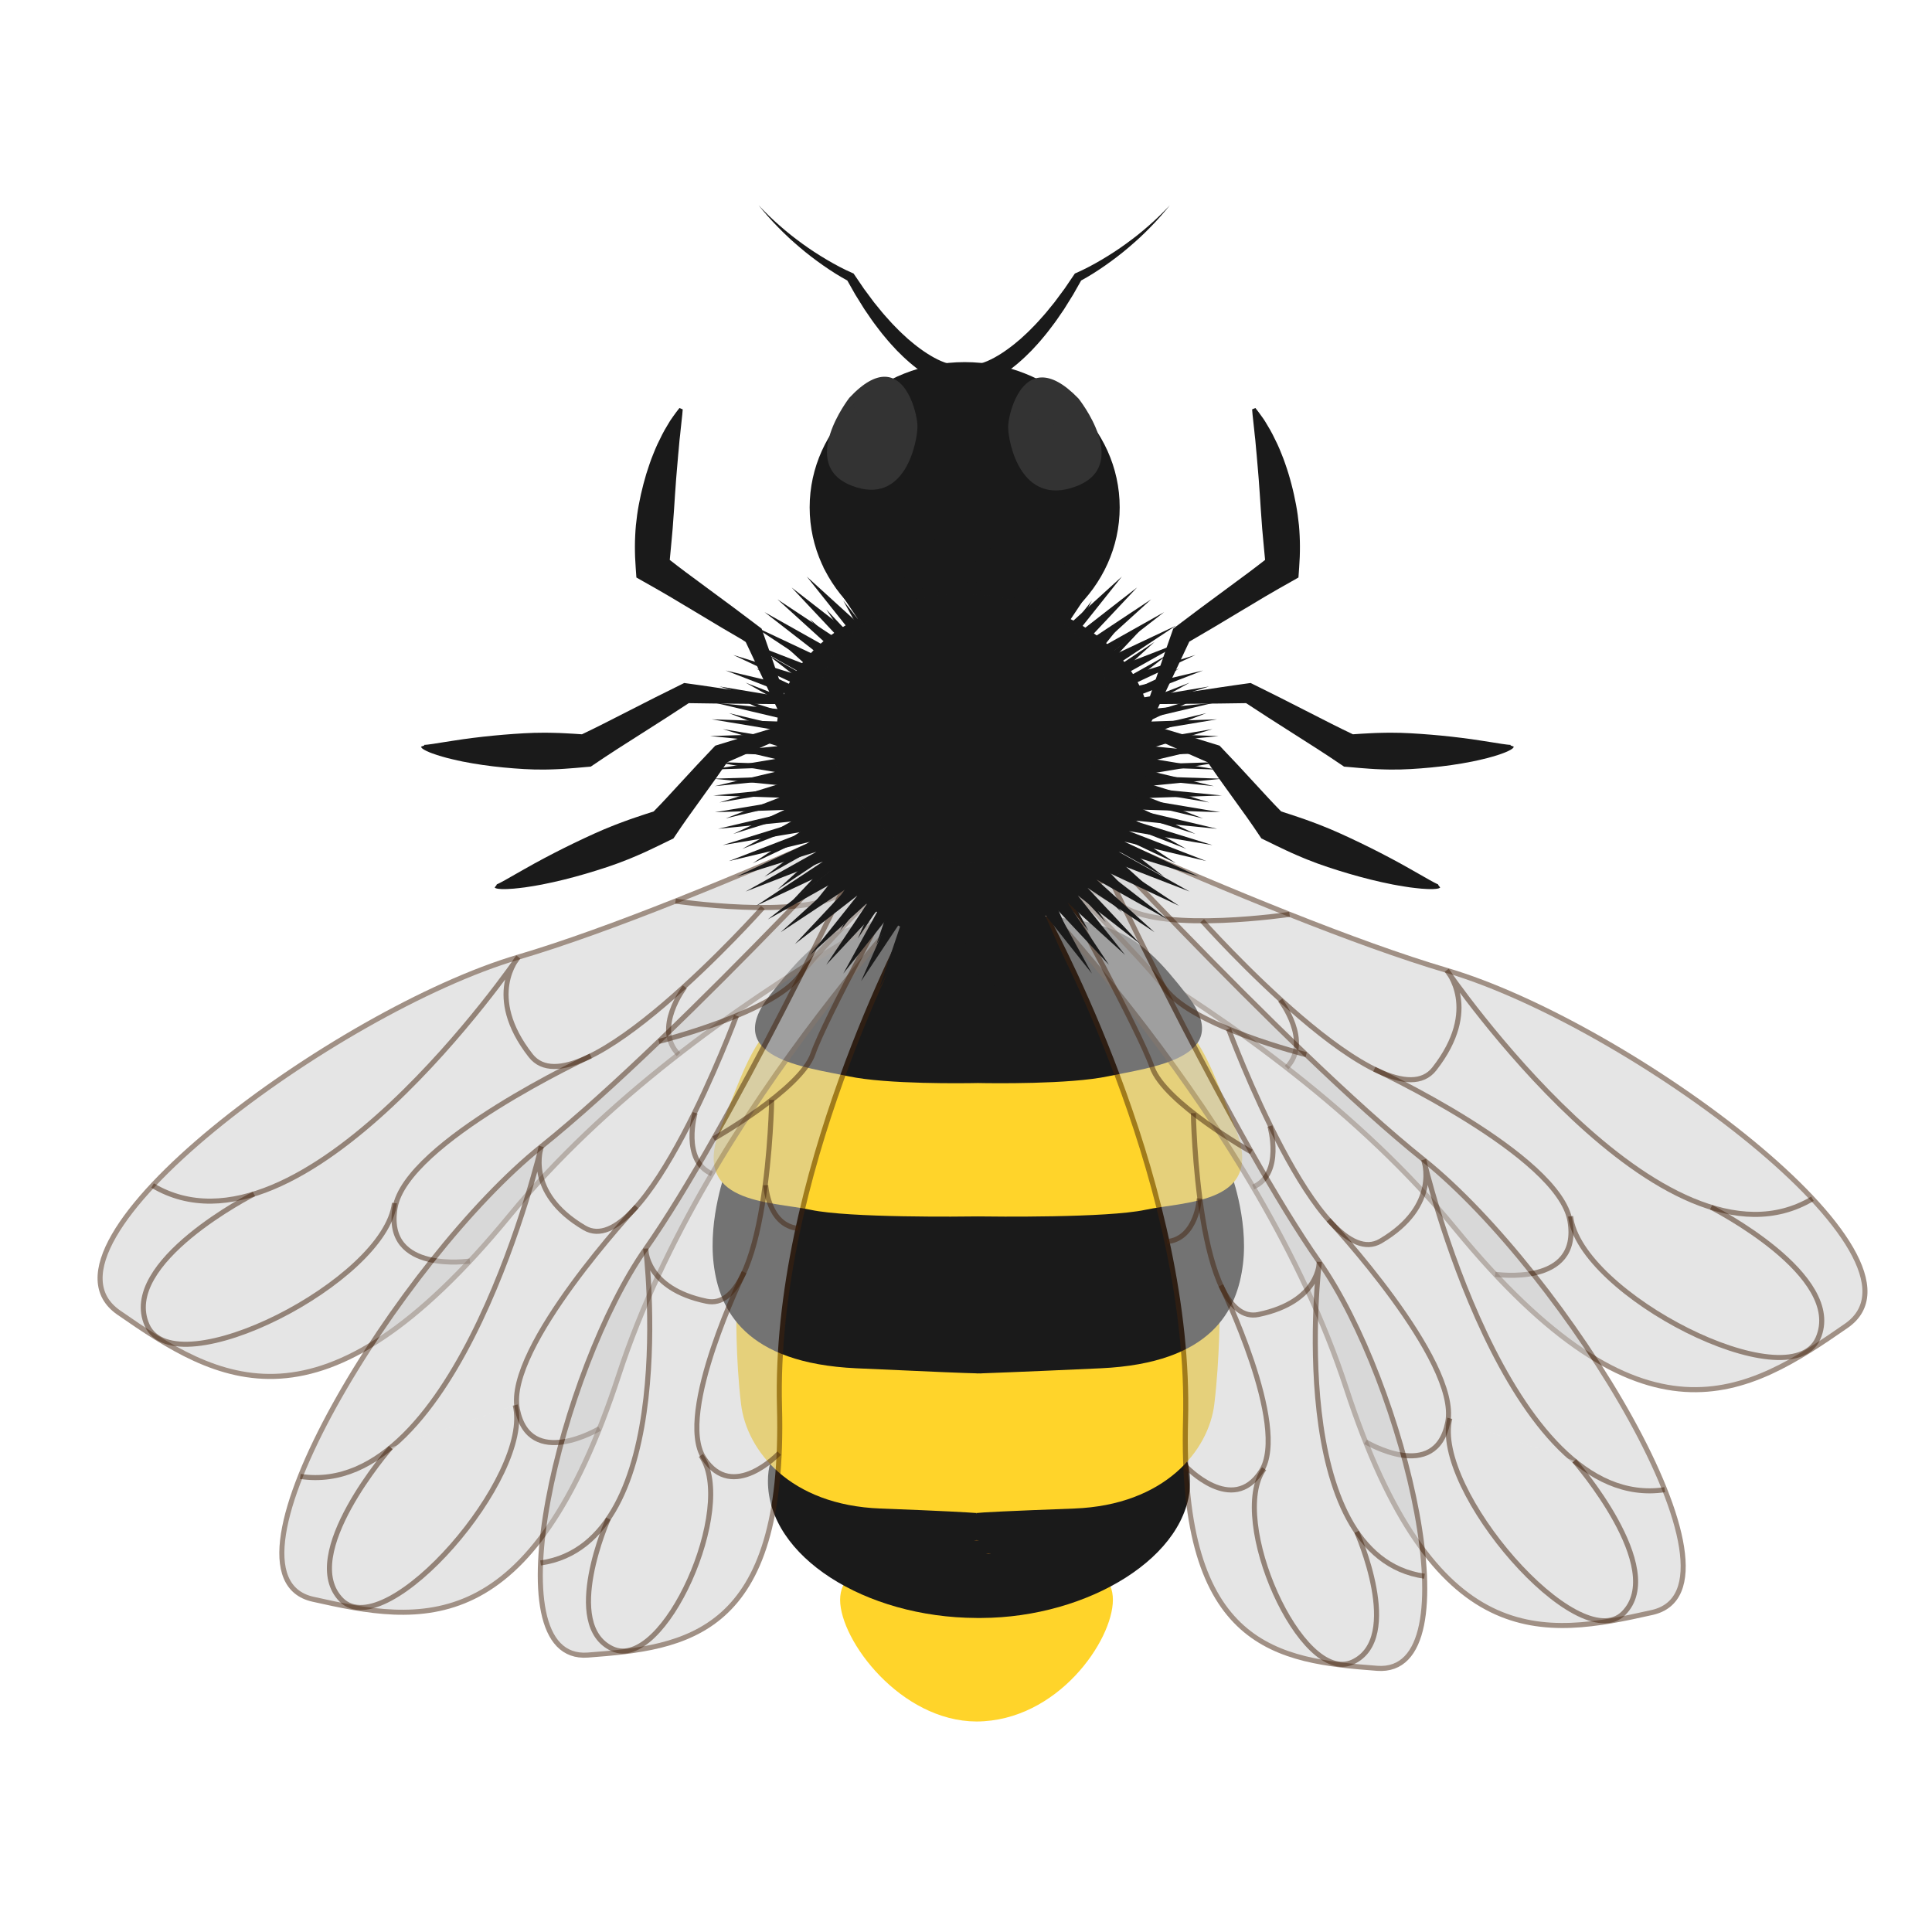 <?xml version="1.0" encoding="UTF-8" standalone="no"?>
<svg
   xmlns:dc="http://purl.org/dc/elements/1.1/"
   xmlns:cc="http://creativecommons.org/ns#"
   xmlns:rdf="http://www.w3.org/1999/02/22-rdf-syntax-ns#"
   xmlns:svg="http://www.w3.org/2000/svg"
   xmlns="http://www.w3.org/2000/svg"
   xmlns:sodipodi="http://sodipodi.sourceforge.net/DTD/sodipodi-0.dtd"
   xmlns:inkscape="http://www.inkscape.org/namespaces/inkscape"
   viewBox="0 0 500 500"
   id="svg2"
   version="1.1"
   inkscape:version="0.48.5 r10040"
   width="100%"
   height="100%"
   sodipodi:docname="freeplane.svg">
  <sodipodi:namedview
     pagecolor="#ffffff"
     bordercolor="#666666"
     borderopacity="1"
     objecttolerance="10"
     gridtolerance="10"
     guidetolerance="10"
     inkscape:pageopacity="0"
     inkscape:pageshadow="2"
     inkscape:window-width="1366"
     inkscape:window-height="716"
     id="namedview91"
     showgrid="false"
     inkscape:zoom="0.86915208"
     inkscape:cx="464.30517"
     inkscape:cy="208.16601"
     inkscape:window-x="0"
     inkscape:window-y="0"
     inkscape:window-maximized="1"
     inkscape:current-layer="g63" />
  <defs
     id="defs4">
    <linearGradient
       id="linearGradient3764"
       x1="1"
       x2="47"
       gradientUnits="userSpaceOnUse"
       gradientTransform="matrix(0,-1,1,0,-1.5e-6,48)">
      <stop
         stop-color="#3d3d3d"
         stop-opacity="1"
         id="stop7" />
      <stop
         offset="1"
         stop-color="#474747"
         stop-opacity="1"
         id="stop9" />
    </linearGradient>
    <clipPath
       id="clipPath-659885763">
      <g
         transform="translate(0,-1004.362)"
         id="g12">
        <path
           d="m -24,13 c 0,1.105 -0.672,2 -1.5,2 -0.828,0 -1.5,-0.895 -1.5,-2 0,-1.105 0.672,-2 1.5,-2 0.828,0 1.5,0.895 1.5,2 z"
           transform="matrix(15.333,0,0,11.5,415,878.862)"
           id="path14"
           inkscape:connector-curvature="0"
           style="fill:#1890d0" />
      </g>
    </clipPath>
    <clipPath
       id="clipPath-666973034">
      <g
         transform="translate(0,-1004.362)"
         id="g17">
        <path
           d="m -24,13 c 0,1.105 -0.672,2 -1.5,2 -0.828,0 -1.5,-0.895 -1.5,-2 0,-1.105 0.672,-2 1.5,-2 0.828,0 1.5,0.895 1.5,2 z"
           transform="matrix(15.333,0,0,11.5,415,878.862)"
           id="path19"
           inkscape:connector-curvature="0"
           style="fill:#1890d0" />
      </g>
    </clipPath>
    <clipPath
       clipPathUnits="userSpaceOnUse"
       id="clipPath5322">
      <path
         inkscape:connector-curvature="0"
         d="M 0,800 800,800 800,0 0,0 0,800 z"
         id="path5324" />
    </clipPath>
    <clipPath
       clipPathUnits="userSpaceOnUse"
       id="clipPath5330">
      <path
         inkscape:connector-curvature="0"
         d="m 540.928,650.372 57.073,0 0,-53.282 -57.073,0 0,53.282 z"
         id="path5332" />
    </clipPath>
    <clipPath
       clipPathUnits="userSpaceOnUse"
       id="clipPath5150">
      <path
         inkscape:connector-curvature="0"
         d="m 533.573,635.473 84.306,0 0,-70.666 -84.306,0 0,70.666 z"
         id="path5152" />
    </clipPath>
    <clipPath
       clipPathUnits="userSpaceOnUse"
       id="clipPath5134">
      <path
         inkscape:connector-curvature="0"
         d="m 494.814,480.2 25.154,0 0,-39.511 -25.154,0 0,39.511 z"
         id="path5136" />
    </clipPath>
    <clipPath
       clipPathUnits="userSpaceOnUse"
       id="clipPath5118">
      <path
         inkscape:connector-curvature="0"
         d="m 516.232,516.398 17.139,0 0,-41.202 -17.139,0 0,41.202 z"
         id="path5120" />
    </clipPath>
    <clipPath
       clipPathUnits="userSpaceOnUse"
       id="clipPath5102">
      <path
         inkscape:connector-curvature="0"
         d="m 529.839,533.419 6.948,0 0,-9.08 -6.948,0 0,9.08 z"
         id="path5104" />
    </clipPath>
    <clipPath
       clipPathUnits="userSpaceOnUse"
       id="clipPath5086">
      <path
         inkscape:connector-curvature="0"
         d="m 485.778,550.278 46.242,0 0,-92.146 -46.242,0 0,92.146 z"
         id="path5088" />
    </clipPath>
    <clipPath
       clipPathUnits="userSpaceOnUse"
       id="clipPath5070">
      <path
         inkscape:connector-curvature="0"
         d="m 519.813,593.985 37.683,0 0,-51.829 -37.683,0 0,51.829 z"
         id="path5072" />
    </clipPath>
    <clipPath
       clipPathUnits="userSpaceOnUse"
       id="clipPath5034">
      <path
         inkscape:connector-curvature="0"
         d="m 485.294,597.096 75.86,0 0,-157.223 -75.86,0 0,157.223 z"
         id="path5036" />
    </clipPath>
    <clipPath
       clipPathUnits="userSpaceOnUse"
       id="clipPath5018">
      <path
         inkscape:connector-curvature="0"
         d="m 443.624,489.997 38.016,0 0,-40.693 -38.016,0 0,40.693 z"
         id="path5020" />
    </clipPath>
    <clipPath
       clipPathUnits="userSpaceOnUse"
       id="clipPath5002">
      <path
         inkscape:connector-curvature="0"
         d="m 480.59,529.486 24.579,0 0,-47.535 -24.579,0 0,47.535 z"
         id="path5004" />
    </clipPath>
    <clipPath
       clipPathUnits="userSpaceOnUse"
       id="clipPath4986">
      <path
         inkscape:connector-curvature="0"
         d="m 515.274,547.85 4.629,0 0,-12.669 -4.629,0 0,12.669 z"
         id="path4988" />
    </clipPath>
    <clipPath
       clipPathUnits="userSpaceOnUse"
       id="clipPath4970">
      <path
         inkscape:connector-curvature="0"
         d="m 438.298,567.098 86.741,0 0,-92.076 -86.741,0 0,92.076 z"
         id="path4972" />
    </clipPath>
    <clipPath
       clipPathUnits="userSpaceOnUse"
       id="clipPath4954">
      <path
         inkscape:connector-curvature="0"
         d="m 509.1,609.239 60.837,0 0,-47.887 -60.837,0 0,47.887 z"
         id="path4956" />
    </clipPath>
    <clipPath
       clipPathUnits="userSpaceOnUse"
       id="clipPath4918">
      <path
         inkscape:connector-curvature="0"
         d="m 434.217,615.823 138.311,0 0,-167.451 -138.311,0 0,167.451 z"
         id="path4920" />
    </clipPath>
    <clipPath
       clipPathUnits="userSpaceOnUse"
       id="clipPath4902">
      <path
         inkscape:connector-curvature="0"
         d="m 406.837,532.084 50.632,0 0,-30.678 -50.632,0 0,30.678 z"
         id="path4904" />
    </clipPath>
    <clipPath
       clipPathUnits="userSpaceOnUse"
       id="clipPath4886">
      <path
         inkscape:connector-curvature="0"
         d="m 456.392,559.424 39.578,0 0,-41.749 -39.578,0 0,41.749 z"
         id="path4888" />
    </clipPath>
    <clipPath
       clipPathUnits="userSpaceOnUse"
       id="clipPath4870">
      <path
         inkscape:connector-curvature="0"
         d="m 510.649,572.932 4.105,0 0,-14.004 -4.105,0 0,14.004 z"
         id="path4872" />
    </clipPath>
    <clipPath
       clipPathUnits="userSpaceOnUse"
       id="clipPath4854">
      <path
         inkscape:connector-curvature="0"
         d="m 408.915,588.668 121.245,0 0,-58.939 -121.245,0 0,58.939 z"
         id="path4856" />
    </clipPath>
    <clipPath
       clipPathUnits="userSpaceOnUse"
       id="clipPath4838">
      <path
         inkscape:connector-curvature="0"
         d="m 512.439,611.912 78.391,0 0,-24.079 -78.391,0 0,24.079 z"
         id="path4840" />
    </clipPath>
    <clipPath
       clipPathUnits="userSpaceOnUse"
       id="clipPath4802">
      <path
         inkscape:connector-curvature="0"
         d="m 398.298,621.893 193.811,0 0,-126.854 -193.811,0 0,126.854 z"
         id="path4804" />
    </clipPath>
    <clipPath
       clipPathUnits="userSpaceOnUse"
       id="clipPath4378">
      <path
         inkscape:connector-curvature="0"
         d="M 0,800 800,800 800,0 0,0 0,800 z"
         id="path4380" />
    </clipPath>
    <clipPath
       clipPathUnits="userSpaceOnUse"
       id="clipPath4386">
      <path
         inkscape:connector-curvature="0"
         d="m 548.298,621.893 193.811,0 0,-126.854 -193.811,0 0,126.854 z"
         id="path4388" />
    </clipPath>
    <clipPath
       clipPathUnits="userSpaceOnUse"
       id="clipPath4422">
      <path
         inkscape:connector-curvature="0"
         d="m 549.577,611.912 78.391,0 0,-24.079 -78.391,0 0,24.079 z"
         id="path4424" />
    </clipPath>
    <clipPath
       clipPathUnits="userSpaceOnUse"
       id="clipPath4438">
      <path
         inkscape:connector-curvature="0"
         d="m 610.247,588.668 121.245,0 0,-58.939 -121.245,0 0,58.939 z"
         id="path4440" />
    </clipPath>
    <clipPath
       clipPathUnits="userSpaceOnUse"
       id="clipPath4454">
      <path
         inkscape:connector-curvature="0"
         d="m 625.653,572.932 4.105,0 0,-14.004 -4.105,0 0,14.004 z"
         id="path4456" />
    </clipPath>
    <clipPath
       clipPathUnits="userSpaceOnUse"
       id="clipPath4470">
      <path
         inkscape:connector-curvature="0"
         d="m 644.437,559.424 39.579,0 0,-41.749 -39.579,0 0,41.749 z"
         id="path4472" />
    </clipPath>
    <clipPath
       clipPathUnits="userSpaceOnUse"
       id="clipPath4486">
      <path
         inkscape:connector-curvature="0"
         d="m 682.938,532.084 50.632,0 0,-30.678 -50.632,0 0,30.678 z"
         id="path4488" />
    </clipPath>
    <clipPath
       clipPathUnits="userSpaceOnUse"
       id="clipPath4502">
      <path
         inkscape:connector-curvature="0"
         d="m 567.879,615.823 138.312,0 0,-167.451 -138.312,0 0,167.451 z"
         id="path4504" />
    </clipPath>
    <clipPath
       clipPathUnits="userSpaceOnUse"
       id="clipPath4538">
      <path
         inkscape:connector-curvature="0"
         d="m 570.471,609.239 60.837,0 0,-47.887 -60.837,0 0,47.887 z"
         id="path4540" />
    </clipPath>
    <clipPath
       clipPathUnits="userSpaceOnUse"
       id="clipPath4554">
      <path
         inkscape:connector-curvature="0"
         d="m 615.367,567.098 86.742,0 0,-92.076 -86.742,0 0,92.076 z"
         id="path4556" />
    </clipPath>
    <clipPath
       clipPathUnits="userSpaceOnUse"
       id="clipPath4570">
      <path
         inkscape:connector-curvature="0"
         d="m 620.504,547.85 4.629,0 0,-12.669 -4.629,0 0,12.669 z"
         id="path4572" />
    </clipPath>
    <clipPath
       clipPathUnits="userSpaceOnUse"
       id="clipPath4586">
      <path
         inkscape:connector-curvature="0"
         d="m 635.239,529.486 24.578,0 0,-47.535 -24.578,0 0,47.535 z"
         id="path4588" />
    </clipPath>
    <clipPath
       clipPathUnits="userSpaceOnUse"
       id="clipPath4602">
      <path
         inkscape:connector-curvature="0"
         d="m 658.769,489.997 38.015,0 0,-40.693 -38.015,0 0,40.693 z"
         id="path4604" />
    </clipPath>
    <clipPath
       clipPathUnits="userSpaceOnUse"
       id="clipPath4618">
      <path
         inkscape:connector-curvature="0"
         d="m 579.254,597.096 75.86,0 0,-157.223 -75.86,0 0,157.223 z"
         id="path4620" />
    </clipPath>
    <clipPath
       clipPathUnits="userSpaceOnUse"
       id="clipPath4654">
      <path
         inkscape:connector-curvature="0"
         d="m 582.911,593.985 37.683,0 0,-51.829 -37.683,0 0,51.829 z"
         id="path4656" />
    </clipPath>
    <clipPath
       clipPathUnits="userSpaceOnUse"
       id="clipPath4670">
      <path
         inkscape:connector-curvature="0"
         d="m 608.388,550.278 46.241,0 0,-92.146 -46.241,0 0,92.146 z"
         id="path4672" />
    </clipPath>
    <clipPath
       clipPathUnits="userSpaceOnUse"
       id="clipPath4686">
      <path
         inkscape:connector-curvature="0"
         d="m 603.62,533.419 6.948,0 0,-9.08 -6.948,0 0,9.08 z"
         id="path4688" />
    </clipPath>
    <clipPath
       clipPathUnits="userSpaceOnUse"
       id="clipPath4702">
      <path
         inkscape:connector-curvature="0"
         d="m 607.036,516.398 17.139,0 0,-41.202 -17.139,0 0,41.202 z"
         id="path4704" />
    </clipPath>
    <clipPath
       clipPathUnits="userSpaceOnUse"
       id="clipPath4718">
      <path
         inkscape:connector-curvature="0"
         d="m 620.439,480.2 25.154,0 0,-39.511 -25.154,0 0,39.511 z"
         id="path4720" />
    </clipPath>
    <linearGradient
       x1="0"
       y1="0"
       x2="1"
       y2="0"
       gradientUnits="userSpaceOnUse"
       gradientTransform="matrix(0,0.046,0.046,0,571.777,463.096)"
       spreadMethod="pad"
       id="linearGradient4186">
      <stop
         style="stop-opacity:1;stop-color:#f7931e"
         offset="0"
         id="stop4188" />
      <stop
         style="stop-opacity:1;stop-color:#f7c800"
         offset="1"
         id="stop4190" />
    </linearGradient>
    <linearGradient
       x1="0"
       y1="0"
       x2="1"
       y2="0"
       gradientUnits="userSpaceOnUse"
       gradientTransform="matrix(0,0.048,0.048,0,572.223,463.096)"
       spreadMethod="pad"
       id="linearGradient4166">
      <stop
         style="stop-opacity:1;stop-color:#f7931e"
         offset="0"
         id="stop4168" />
      <stop
         style="stop-opacity:1;stop-color:#f7c800"
         offset="1"
         id="stop4170" />
    </linearGradient>
    <clipPath
       clipPathUnits="userSpaceOnUse"
       id="clipPath4078">
      <path
         inkscape:connector-curvature="0"
         d="M 0,800 800,800 800,0 0,0 0,800 z"
         id="path4080" />
    </clipPath>
    <clipPath
       clipPathUnits="userSpaceOnUse"
       id="clipPath4086">
      <path
         inkscape:connector-curvature="0"
         d="m 547.726,692.867 9.144,0 0,-8.837 -9.144,0 0,8.837 z"
         id="path4088" />
    </clipPath>
    <clipPath
       clipPathUnits="userSpaceOnUse"
       id="clipPath4018">
      <path
         inkscape:connector-curvature="0"
         d="M 0,800 800,800 800,0 0,0 0,800 z"
         id="path4020" />
    </clipPath>
    <clipPath
       clipPathUnits="userSpaceOnUse"
       id="clipPath4026">
      <path
         inkscape:connector-curvature="0"
         d="m 581.825,692.728 9.443,0 0,-8.837 -9.443,0 0,8.837 z"
         id="path4028" />
    </clipPath>
    <clipPath
       clipPathUnits="userSpaceOnUse"
       id="clipPath5134-3">
      <path
         inkscape:connector-curvature="0"
         d="m 494.814,480.2 25.154,0 0,-39.511 -25.154,0 0,39.511 z"
         id="path5136-6" />
    </clipPath>
    <clipPath
       clipPathUnits="userSpaceOnUse"
       id="clipPath5118-7">
      <path
         inkscape:connector-curvature="0"
         d="m 516.232,516.398 17.139,0 0,-41.202 -17.139,0 0,41.202 z"
         id="path5120-5" />
    </clipPath>
    <clipPath
       clipPathUnits="userSpaceOnUse"
       id="clipPath5102-3">
      <path
         inkscape:connector-curvature="0"
         d="m 529.839,533.419 6.948,0 0,-9.08 -6.948,0 0,9.08 z"
         id="path5104-5" />
    </clipPath>
    <clipPath
       clipPathUnits="userSpaceOnUse"
       id="clipPath5086-6">
      <path
         inkscape:connector-curvature="0"
         d="m 485.778,550.278 46.242,0 0,-92.146 -46.242,0 0,92.146 z"
         id="path5088-2" />
    </clipPath>
    <clipPath
       clipPathUnits="userSpaceOnUse"
       id="clipPath5070-9">
      <path
         inkscape:connector-curvature="0"
         d="m 519.813,593.985 37.683,0 0,-51.829 -37.683,0 0,51.829 z"
         id="path5072-1" />
    </clipPath>
    <clipPath
       clipPathUnits="userSpaceOnUse"
       id="clipPath5034-2">
      <path
         inkscape:connector-curvature="0"
         d="m 485.294,597.096 75.86,0 0,-157.223 -75.86,0 0,157.223 z"
         id="path5036-7" />
    </clipPath>
    <clipPath
       clipPathUnits="userSpaceOnUse"
       id="clipPath5018-0">
      <path
         inkscape:connector-curvature="0"
         d="m 443.624,489.997 38.016,0 0,-40.693 -38.016,0 0,40.693 z"
         id="path5020-9" />
    </clipPath>
    <clipPath
       clipPathUnits="userSpaceOnUse"
       id="clipPath5002-3">
      <path
         inkscape:connector-curvature="0"
         d="m 480.59,529.486 24.579,0 0,-47.535 -24.579,0 0,47.535 z"
         id="path5004-6" />
    </clipPath>
    <clipPath
       clipPathUnits="userSpaceOnUse"
       id="clipPath4986-0">
      <path
         inkscape:connector-curvature="0"
         d="m 515.274,547.85 4.629,0 0,-12.669 -4.629,0 0,12.669 z"
         id="path4988-6" />
    </clipPath>
    <clipPath
       clipPathUnits="userSpaceOnUse"
       id="clipPath4970-2">
      <path
         inkscape:connector-curvature="0"
         d="m 438.298,567.098 86.741,0 0,-92.076 -86.741,0 0,92.076 z"
         id="path4972-6" />
    </clipPath>
    <clipPath
       clipPathUnits="userSpaceOnUse"
       id="clipPath4954-1">
      <path
         inkscape:connector-curvature="0"
         d="m 509.1,609.239 60.837,0 0,-47.887 -60.837,0 0,47.887 z"
         id="path4956-8" />
    </clipPath>
    <clipPath
       clipPathUnits="userSpaceOnUse"
       id="clipPath4902-7">
      <path
         inkscape:connector-curvature="0"
         d="m 406.837,532.084 50.632,0 0,-30.678 -50.632,0 0,30.678 z"
         id="path4904-9" />
    </clipPath>
    <clipPath
       clipPathUnits="userSpaceOnUse"
       id="clipPath4886-2">
      <path
         inkscape:connector-curvature="0"
         d="m 456.392,559.424 39.578,0 0,-41.749 -39.578,0 0,41.749 z"
         id="path4888-0" />
    </clipPath>
    <clipPath
       clipPathUnits="userSpaceOnUse"
       id="clipPath4870-2">
      <path
         inkscape:connector-curvature="0"
         d="m 510.649,572.932 4.105,0 0,-14.004 -4.105,0 0,14.004 z"
         id="path4872-3" />
    </clipPath>
    <clipPath
       clipPathUnits="userSpaceOnUse"
       id="clipPath4854-7">
      <path
         inkscape:connector-curvature="0"
         d="m 408.915,588.668 121.245,0 0,-58.939 -121.245,0 0,58.939 z"
         id="path4856-5" />
    </clipPath>
    <linearGradient
       x1="0"
       y1="0"
       x2="1"
       y2="0"
       gradientUnits="userSpaceOnUse"
       gradientTransform="matrix(0,0.046,0.046,0,571.777,463.096)"
       spreadMethod="pad"
       id="linearGradient4186-9">
      <stop
         style="stop-opacity:1;stop-color:#f7931e"
         offset="0"
         id="stop4188-2" />
      <stop
         style="stop-opacity:1;stop-color:#f7c800"
         offset="1"
         id="stop4190-2" />
    </linearGradient>
    <linearGradient
       x1="0"
       y1="0"
       x2="1"
       y2="0"
       gradientUnits="userSpaceOnUse"
       gradientTransform="matrix(0,0.048,0.048,0,572.223,463.096)"
       spreadMethod="pad"
       id="linearGradient4166-8">
      <stop
         style="stop-opacity:1;stop-color:#f7931e"
         offset="0"
         id="stop4168-9" />
      <stop
         style="stop-opacity:1;stop-color:#f7c800"
         offset="1"
         id="stop4170-7" />
    </linearGradient>
    <clipPath
       clipPathUnits="userSpaceOnUse"
       id="clipPath5134-1">
      <path
         inkscape:connector-curvature="0"
         d="m 494.814,480.2 25.154,0 0,-39.511 -25.154,0 0,39.511 z"
         id="path5136-2" />
    </clipPath>
    <clipPath
       clipPathUnits="userSpaceOnUse"
       id="clipPath5118-9">
      <path
         inkscape:connector-curvature="0"
         d="m 516.232,516.398 17.139,0 0,-41.202 -17.139,0 0,41.202 z"
         id="path5120-3" />
    </clipPath>
    <clipPath
       clipPathUnits="userSpaceOnUse"
       id="clipPath5102-9">
      <path
         inkscape:connector-curvature="0"
         d="m 529.839,533.419 6.948,0 0,-9.08 -6.948,0 0,9.08 z"
         id="path5104-0" />
    </clipPath>
    <clipPath
       clipPathUnits="userSpaceOnUse"
       id="clipPath5086-8">
      <path
         inkscape:connector-curvature="0"
         d="m 485.778,550.278 46.242,0 0,-92.146 -46.242,0 0,92.146 z"
         id="path5088-8" />
    </clipPath>
    <clipPath
       clipPathUnits="userSpaceOnUse"
       id="clipPath5070-5">
      <path
         inkscape:connector-curvature="0"
         d="m 519.813,593.985 37.683,0 0,-51.829 -37.683,0 0,51.829 z"
         id="path5072-0" />
    </clipPath>
    <clipPath
       clipPathUnits="userSpaceOnUse"
       id="clipPath5034-9">
      <path
         inkscape:connector-curvature="0"
         d="m 485.294,597.096 75.86,0 0,-157.223 -75.86,0 0,157.223 z"
         id="path5036-6" />
    </clipPath>
    <clipPath
       clipPathUnits="userSpaceOnUse"
       id="clipPath5018-3">
      <path
         inkscape:connector-curvature="0"
         d="m 443.624,489.997 38.016,0 0,-40.693 -38.016,0 0,40.693 z"
         id="path5020-8" />
    </clipPath>
    <clipPath
       clipPathUnits="userSpaceOnUse"
       id="clipPath5002-5">
      <path
         inkscape:connector-curvature="0"
         d="m 480.59,529.486 24.579,0 0,-47.535 -24.579,0 0,47.535 z"
         id="path5004-61" />
    </clipPath>
    <clipPath
       clipPathUnits="userSpaceOnUse"
       id="clipPath4986-1">
      <path
         inkscape:connector-curvature="0"
         d="m 515.274,547.85 4.629,0 0,-12.669 -4.629,0 0,12.669 z"
         id="path4988-5" />
    </clipPath>
    <clipPath
       clipPathUnits="userSpaceOnUse"
       id="clipPath4970-9">
      <path
         inkscape:connector-curvature="0"
         d="m 438.298,567.098 86.741,0 0,-92.076 -86.741,0 0,92.076 z"
         id="path4972-8" />
    </clipPath>
    <clipPath
       clipPathUnits="userSpaceOnUse"
       id="clipPath4954-4">
      <path
         inkscape:connector-curvature="0"
         d="m 509.1,609.239 60.837,0 0,-47.887 -60.837,0 0,47.887 z"
         id="path4956-81" />
    </clipPath>
    <clipPath
       clipPathUnits="userSpaceOnUse"
       id="clipPath4918-0">
      <path
         inkscape:connector-curvature="0"
         d="m 434.217,615.823 138.311,0 0,-167.451 -138.311,0 0,167.451 z"
         id="path4920-3" />
    </clipPath>
    <clipPath
       clipPathUnits="userSpaceOnUse"
       id="clipPath4902-0">
      <path
         inkscape:connector-curvature="0"
         d="m 406.837,532.084 50.632,0 0,-30.678 -50.632,0 0,30.678 z"
         id="path4904-4" />
    </clipPath>
    <clipPath
       clipPathUnits="userSpaceOnUse"
       id="clipPath4886-4">
      <path
         inkscape:connector-curvature="0"
         d="m 456.392,559.424 39.578,0 0,-41.749 -39.578,0 0,41.749 z"
         id="path4888-4" />
    </clipPath>
    <clipPath
       clipPathUnits="userSpaceOnUse"
       id="clipPath4870-4">
      <path
         inkscape:connector-curvature="0"
         d="m 510.649,572.932 4.105,0 0,-14.004 -4.105,0 0,14.004 z"
         id="path4872-7" />
    </clipPath>
    <clipPath
       clipPathUnits="userSpaceOnUse"
       id="clipPath4854-6">
      <path
         inkscape:connector-curvature="0"
         d="m 408.915,588.668 121.245,0 0,-58.939 -121.245,0 0,58.939 z"
         id="path4856-3" />
    </clipPath>
    <clipPath
       clipPathUnits="userSpaceOnUse"
       id="clipPath4838-1">
      <path
         inkscape:connector-curvature="0"
         d="m 512.439,611.912 78.391,0 0,-24.079 -78.391,0 0,24.079 z"
         id="path4840-7" />
    </clipPath>
    <clipPath
       clipPathUnits="userSpaceOnUse"
       id="clipPath4802-5">
      <path
         inkscape:connector-curvature="0"
         d="m 398.298,621.893 193.811,0 0,-126.854 -193.811,0 0,126.854 z"
         id="path4804-9" />
    </clipPath>
    <linearGradient
       x1="0"
       y1="0"
       x2="1"
       y2="0"
       gradientUnits="userSpaceOnUse"
       gradientTransform="matrix(0,0.046,0.046,0,571.777,463.096)"
       spreadMethod="pad"
       id="linearGradient4186-6">
      <stop
         style="stop-opacity:1;stop-color:#f7931e"
         offset="0"
         id="stop4188-21" />
      <stop
         style="stop-opacity:1;stop-color:#f7c800"
         offset="1"
         id="stop4190-7" />
    </linearGradient>
    <linearGradient
       x1="0"
       y1="0"
       x2="1"
       y2="0"
       gradientUnits="userSpaceOnUse"
       gradientTransform="matrix(0,0.048,0.048,0,572.223,463.096)"
       spreadMethod="pad"
       id="linearGradient4166-85">
      <stop
         style="stop-opacity:1;stop-color:#f7931e"
         offset="0"
         id="stop4168-7" />
      <stop
         style="stop-opacity:1;stop-color:#f7c800"
         offset="1"
         id="stop4170-4" />
    </linearGradient>
  </defs>
  <g
     id="g33"
     transform="translate(0,452)" />
  <g
     id="g63"
     transform="matrix(4.677,0,0,5.316,-50.214,310.184)">
    <g
       transform="matrix(0.28,0,0,-0.246,-95.389,130.563)"
       id="g3934"
       style="fill:#1a1a1a">
      <g
         id="g3936"
         style="fill:#1a1a1a">
        <g
           id="g3942"
           style="fill:#1a1a1a">
          <g
             id="g3944"
             style="fill:#1a1a1a">
            <path
               inkscape:connector-curvature="0"
               d="m 530.805,725.097 c 0.648,-0.721 1.296,-1.448 1.985,-2.133 l 0,0 c 0.67,-0.707 1.381,-1.37 2.086,-2.043 l 0,0 c 0.35,-0.339 0.724,-0.653 1.084,-0.98 l 0,0 c 0.363,-0.327 0.726,-0.652 1.104,-0.961 l 0,0 c 1.483,-1.269 3.039,-2.456 4.643,-3.58 l 0,0 c 0.802,-0.563 1.622,-1.102 2.453,-1.628 l 0,0 c 0.757,-0.466 1.501,-0.915 2.305,-1.346 l 0,0 1.566,-2.766 1.809,-2.913 0.973,-1.42 c 0.331,-0.468 0.635,-0.956 0.991,-1.409 l 0,0 c 0.699,-0.916 1.374,-1.852 2.134,-2.73 l 0,0 c 0.378,-0.439 0.727,-0.903 1.132,-1.324 l 0,0 1.185,-1.287 1.254,-1.236 c 0.417,-0.414 0.877,-0.791 1.316,-1.189 l 0,0 c 0.9,-0.775 1.852,-1.507 2.872,-2.181 l 0,0 c 0.511,-0.337 1.041,-0.657 1.598,-0.956 l 0,0 c 0.589,-0.295 1.099,-0.572 1.883,-0.82 l 0,0 1.051,3.86 c -0.303,0.054 -0.817,0.256 -1.249,0.435 l 0,0 c -0.453,0.197 -0.908,0.422 -1.361,0.669 l 0,0 c -0.903,0.497 -1.793,1.068 -2.654,1.695 l 0,0 c -0.423,0.325 -0.864,0.627 -1.276,0.974 l 0,0 -1.242,1.039 -1.198,1.105 c -0.409,0.359 -0.773,0.771 -1.162,1.155 l 0,0 c -0.783,0.764 -1.497,1.603 -2.234,2.42 l 0,0 c -0.376,0.403 -0.707,0.848 -1.061,1.272 l 0,0 -1.048,1.287 -1.983,2.676 -1.878,2.764 -0.179,0.265 -0.218,0.092 c -0.835,0.357 -1.707,0.791 -2.549,1.225 l 0,0 c -0.842,0.448 -1.681,0.909 -2.504,1.399 l 0,0 c -1.65,0.976 -3.264,2.022 -4.818,3.156 l 0,0 c -0.394,0.276 -0.777,0.568 -1.159,0.861 l 0,0 c -0.38,0.296 -0.771,0.577 -1.142,0.884 l 0,0 c -0.746,0.61 -1.502,1.212 -2.216,1.86 l 0,0 c -0.735,0.626 -1.432,1.296 -2.132,1.963 l 0,0 c -0.705,0.663 -1.356,1.379 -2.039,2.069 l 0,0 c 0.627,-0.738 1.223,-1.506 1.878,-2.223"
               style="fill:#1a1a1a;stroke:none"
               id="path3952" />
          </g>
        </g>
      </g>
    </g>
    <g
       transform="matrix(0.28,0,0,-0.246,-95.389,130.563)"
       id="g3954"
       style="fill:#1a1a1a">
      <g
         id="g3956"
         style="fill:#1a1a1a">
        <g
           id="g3962"
           style="fill:#1a1a1a">
          <g
             id="g3964"
             style="fill:#1a1a1a">
            <path
               inkscape:connector-curvature="0"
               d="m 608.182,725.251 c -0.701,-0.667 -1.396,-1.337 -2.131,-1.963 l 0,0 c -0.716,-0.648 -1.471,-1.25 -2.216,-1.86 l 0,0 c -0.371,-0.307 -0.764,-0.588 -1.144,-0.884 l 0,0 c -0.381,-0.293 -0.763,-0.585 -1.159,-0.861 l 0,0 c -1.552,-1.134 -3.168,-2.18 -4.816,-3.156 l 0,0 c -0.823,-0.49 -1.662,-0.951 -2.506,-1.399 l 0,0 c -0.842,-0.434 -1.713,-0.868 -2.549,-1.225 l 0,0 -0.217,-0.092 -0.179,-0.265 -1.879,-2.764 -1.983,-2.676 -1.048,-1.287 c -0.354,-0.424 -0.683,-0.869 -1.06,-1.272 l 0,0 c -0.738,-0.817 -1.451,-1.656 -2.234,-2.42 l 0,0 c -0.389,-0.384 -0.752,-0.796 -1.162,-1.155 l 0,0 -1.197,-1.105 -1.243,-1.039 c -0.412,-0.347 -0.853,-0.649 -1.277,-0.974 l 0,0 c -0.861,-0.627 -1.749,-1.198 -2.653,-1.695 l 0,0 c -0.452,-0.247 -0.907,-0.472 -1.361,-0.669 l 0,0 c -0.431,-0.179 -0.946,-0.381 -1.248,-0.435 l 0,0 1.05,-3.86 c 0.783,0.248 1.295,0.525 1.882,0.82 l 0,0 c 0.558,0.299 1.088,0.619 1.599,0.956 l 0,0 c 1.019,0.674 1.972,1.406 2.873,2.181 l 0,0 c 0.438,0.398 0.898,0.775 1.315,1.189 l 0,0 1.253,1.236 1.186,1.287 c 0.405,0.421 0.754,0.885 1.132,1.324 l 0,0 c 0.761,0.878 1.434,1.814 2.133,2.73 l 0,0 c 0.357,0.453 0.662,0.941 0.993,1.409 l 0,0 0.972,1.42 1.809,2.913 1.567,2.766 c 0.805,0.431 1.548,0.88 2.304,1.346 l 0,0 c 0.831,0.526 1.652,1.065 2.453,1.628 l 0,0 c 1.603,1.124 3.16,2.311 4.643,3.58 l 0,0 c 0.377,0.309 0.741,0.634 1.103,0.961 l 0,0 c 0.362,0.327 0.734,0.641 1.085,0.98 l 0,0 c 0.704,0.673 1.416,1.336 2.085,2.043 l 0,0 c 0.69,0.685 1.337,1.412 1.986,2.133 l 0,0 c 0.654,0.717 1.251,1.485 1.878,2.223 l 0,0 c -0.682,-0.69 -1.334,-1.406 -2.039,-2.069"
               style="fill:#1a1a1a;stroke:none"
               id="path3972" />
          </g>
        </g>
      </g>
    </g>
    <g
       transform="matrix(0.28,0,0,-0.246,-95.389,130.563)"
       id="g3974"
       style="fill:#1a1a1a">
      <g
         id="g3976"
         style="fill:#1a1a1a">
        <g
           id="g3982"
           style="fill:#1a1a1a">
          <g
             id="g3984"
             style="fill:#1a1a1a">
            <path
               inkscape:connector-curvature="0"
               d="m 539.026,667.534 c 0,-15.871 13.716,-28.737 30.635,-28.737 l 0,0 c 16.919,0 30.634,12.866 30.634,28.737 l 0,0 c 0,15.872 -13.715,28.739 -30.634,28.739 l 0,0 c -16.919,0 -30.635,-12.867 -30.635,-28.739"
               style="fill:#1a1a1a;stroke:none"
               id="path3992" />
          </g>
        </g>
      </g>
    </g>
    <g
       transform="matrix(0.28,0,0,-0.246,-95.389,130.563)"
       id="g3994"
       style="fill:#333333">
      <g
         id="g3996"
         style="fill:#333333">
        <g
           id="g4002"
           style="fill:#333333">
          <g
             id="g4004"
             style="fill:#333333">
            <path
               inkscape:connector-curvature="0"
               d="m 578.249,683.38 c 0.019,-2.893 2.453,-15.864 13.457,-11.683 l 0,0 c 11.004,4.181 0.45,17.37 0.45,17.37 l 0,0 c -2.921,3.034 -5.292,4.173 -7.194,4.173 l 0,0 c -4.965,0 -6.727,-7.769 -6.713,-9.86"
               style="fill:#333333;stroke:none"
               id="path4012" />
          </g>
        </g>
      </g>
    </g>
    <g
       transform="matrix(0.28,0,0,-0.246,-95.389,130.563)"
       id="g4014"
       style="fill:#333333">
      <g
         id="g4016"
         clip-path="url(#clipPath4018)"
         style="fill:#333333">
        <g
           id="g4022"
           style="fill:#333333">
          <g
             id="g4024"
             style="fill:#333333" />
          <g
             id="g4040"
             style="fill:#333333">
            <g
               clip-path="url(#clipPath4026)"
               id="g4042"
               style="opacity:0.3;fill:#333333">
              <g
                 id="g4044"
                 style="fill:#333333">
                <g
                   id="g4046"
                   style="fill:#333333">
                  <g
                     id="g4048"
                     style="fill:#333333">
                    <g
                       id="g4050"
                       style="fill:#333333">
                      <path
                         inkscape:connector-curvature="0"
                         d="m 586.636,692.534 c 0,0 7.05,-2.182 3.754,-6.642 -3.295,-4.46 -7.166,-0.227 -7.828,0.854 -0.661,1.082 -2.469,7.132 4.074,5.788"
                         style="fill:#333333;stroke:none"
                         id="path4052" />
                    </g>
                  </g>
                </g>
              </g>
            </g>
          </g>
        </g>
      </g>
    </g>
    <g
       transform="matrix(0.28,0,0,-0.246,-95.389,130.563)"
       id="g4054"
       style="fill:#333333">
      <g
         id="g4056"
         style="fill:#333333">
        <g
           id="g4062"
           style="fill:#333333">
          <g
             id="g4064"
             style="fill:#333333">
            <path
               inkscape:connector-curvature="0"
               d="m 546.863,689.206 c 0,0 -10.222,-13.189 0.437,-17.37 l 0,0 c 10.658,-4.181 13.016,8.791 13.033,11.683 l 0,0 c 0.013,2.091 -1.694,9.859 -6.502,9.86 l 0,0 c -1.842,10e-4 -4.138,-1.139 -6.968,-4.173"
               style="fill:#333333;stroke:none"
               id="path4072" />
          </g>
        </g>
      </g>
    </g>
    <g
       transform="matrix(0.28,0,0,-0.246,-95.389,130.563)"
       id="g4074"
       style="fill:#333333">
      <g
         id="g4076"
         clip-path="url(#clipPath4078)"
         style="fill:#333333">
        <g
           id="g4082"
           style="fill:#333333">
          <g
             id="g4084"
             style="fill:#333333" />
          <g
             id="g4100"
             style="fill:#333333">
            <g
               clip-path="url(#clipPath4086)"
               id="g4102"
               style="opacity:0.3;fill:#333333">
              <g
                 id="g4104"
                 style="fill:#333333">
                <g
                   id="g4106"
                   style="fill:#333333">
                  <g
                     id="g4108"
                     style="fill:#333333">
                    <g
                       id="g4110"
                       style="fill:#333333">
                      <path
                         inkscape:connector-curvature="0"
                         d="m 552.211,692.673 c 0,0 -6.828,-2.182 -3.636,-6.642 3.192,-4.46 6.941,-0.227 7.581,0.854 0.64,1.082 2.392,7.133 -3.945,5.788"
                         style="fill:#333333;stroke:none"
                         id="path4112" />
                    </g>
                  </g>
                </g>
              </g>
            </g>
          </g>
        </g>
      </g>
    </g>
    <g
       transform="matrix(0.28,0,0,-0.246,-95.389,130.563)"
       id="g4114"
       style="fill:#ffd42a">
      <g
         id="g4116"
         style="fill:#ffd42a">
        <g
           id="g4122"
           style="fill:#ffd42a">
          <g
             id="g4124"
             style="fill:#ffd42a">
            <path
               inkscape:connector-curvature="0"
               d="m 572,460.586 0,0.002 0,-0.003 c -15,-0.067 -26.953,-1.191 -26.953,-9.25 l 0,0 c 0,-8.061 11.953,-24.015 26.953,-24.081 l 0,0 0,-0.002 0,10e-4 0,-10e-4 0,0.002 c 16,0.066 26.953,16.02 26.953,24.081 l 0,0 c 0,8.059 -10.953,9.183 -26.953,9.25 l 0,0 0,0.003 0,-0.002 z"
               style="fill:#ffd42a;stroke:none"
               id="path4132" />
          </g>
        </g>
      </g>
    </g>
    <g
       transform="matrix(0.28,0,0,-0.246,-95.389,129.262)"
       id="g4134"
       style="fill:#1a1a1a">
      <g
         id="g4136"
         style="fill:#1a1a1a">
        <g
           id="g4142"
           style="fill:#1a1a1a">
          <g
             id="g4144"
             style="fill:#1a1a1a">
            <path
               inkscape:connector-curvature="0"
               d="m 585.319,480.018 c -3.972,-0.179 -8.13,-0.359 -12.319,-0.341 l 0,0 0,-0.674 c 0,0 -0.462,0.675 -0.5,0.675 l 0,0 c -0.038,0 -0.5,-4.059 -0.5,-4.059 l 0,0 0,2.027 c -5.323,-0.021 -10.484,0.366 -15.249,0.754 l 0,0 c -14.928,1.211 -25.972,2.423 -25.972,-8.874 l 0,0 c 0,-14.902 19.221,-26.989 41.221,-27.072 l 0,0 0,-0.003 c 0,0 0.462,0.002 0.5,0.002 l 0,0 c 0.038,0 0.5,-0.002 0.5,-0.002 l 0,0 0,0.003 c 21,0.083 41.222,12.17 41.222,27.072 l 0,0 c 0,9.085 -7.516,10.834 -18.142,10.835 l 0,0 c -3.327,0 -6.959,-0.172 -10.761,-0.343"
               style="fill:#1a1a1a;stroke:none"
               id="path4152" />
          </g>
        </g>
      </g>
    </g>
    <g
       transform="matrix(0.28,0,0,-0.246,-95.389,130.563)"
       id="g4154">
      <g
         id="g4156">
        <g
           id="g4162">
          <g
             id="g4164">
            <path
               inkscape:connector-curvature="0"
               d="m 572,463.096 c 0,0 1,0.013 0,0.048 l 0,0 0,-0.048 z"
               style="fill:url(#linearGradient4166);stroke:none"
               id="path4172" />
          </g>
        </g>
      </g>
    </g>
    <g
       transform="matrix(-0.28,0,0,-0.246,225.596,131.208)"
       id="g4154-1">
      <g
         id="g4156-8">
        <g
           id="g4162-5">
          <g
             id="g4164-9">
            <path
               inkscape:connector-curvature="0"
               d="m 572,463.096 c 0,0 1,0.013 0,0.048 l 0,0 0,-0.048 z"
               style="fill:url(#linearGradient4166-85);stroke:none"
               id="path4172-7" />
          </g>
        </g>
      </g>
    </g>
    <g
       transform="matrix(0.28,0,0,-0.246,-95.389,130.563)"
       id="g4174">
      <g
         id="g4176">
        <g
           id="g4182">
          <g
             id="g4184">
            <path
               inkscape:connector-curvature="0"
               d="m 572,463.096 0,0.047 c -1,-0.035 0,-0.047 0,-0.047"
               style="fill:url(#linearGradient4186);stroke:none"
               id="path4192" />
          </g>
        </g>
      </g>
    </g>
    <g
       transform="matrix(-0.28,0,0,-0.246,225.596,131.208)"
       id="g4174-5">
      <g
         id="g4176-3">
        <g
           id="g4182-8">
          <g
             id="g4184-8">
            <path
               inkscape:connector-curvature="0"
               d="m 572,463.096 0,0.047 c -1,-0.035 0,-0.047 0,-0.047"
               style="fill:url(#linearGradient4186-6);stroke:none"
               id="path4192-3" />
          </g>
        </g>
      </g>
    </g>
    <g
       transform="matrix(0.28,0,0,-0.246,-95.389,129.262)"
       id="g4194"
       style="fill:#ffd42a">
      <g
         id="g4196"
         style="fill:#ffd42a">
        <g
           id="g4202"
           style="fill:#ffd42a">
          <g
             id="g4204"
             style="fill:#ffd42a">
            <path
               inkscape:connector-curvature="0"
               d="m 572.266,497.994 -47.721,5.378 c 0,0 -0.177,-9.476 0.926,-18.615 l 0,0 c 1.105,-9.138 9.602,-19.968 27.539,-20.645 l 0,0 C 565.919,463.624 570,463.36 572,463.224 l 0,0 0,-0.034 0,0.033 c 1,0.135 6.347,0.4 19.298,0.889 l 0,0 c 17.937,0.677 26.593,11.507 27.696,20.645 l 0,0 c 1.103,9.139 1.05,18.615 1.05,18.615 l 0,0 -47.778,-5.378 z M 572,463.19 l 0,-0.046 c 0,0.012 0.176,0.028 0.006,0.046 l 0,0 c -0.002,0 -0.004,0 -0.006,0 m 0,-0.047 0,0.047 c -0.168,-0.02 0,-0.035 0,-0.047"
               style="fill:#ffd42a;stroke:none"
               id="path4212" />
          </g>
        </g>
      </g>
    </g>
    <g
       transform="matrix(-0.28,0,0,-0.246,225.596,131.208)"
       id="g4798-3"
       style="fill:#cccccc">
      <g
         id="g4800-3"
         style="fill:#cccccc" />
      <g
         id="g4816-3"
         style="fill:#cccccc">
        <g
           clip-path="url(#clipPath4802-5)"
           id="g4818-8"
           style="opacity:0.5;fill:#cccccc">
          <g
             id="g4820-6"
             style="fill:#cccccc">
            <g
               id="g4822-0"
               style="fill:#cccccc">
              <g
                 id="g4824-4"
                 style="fill:#cccccc">
                <g
                   id="g4826-8"
                   style="fill:#cccccc">
                  <path
                     d="m 584.39,621.275 c 0,0 -67.03,-32.152 -102.953,-42.756 -35.922,-10.605 -98.467,-56.794 -78.949,-70.342 19.519,-13.549 39.897,-26.373 77.231,19.185 37.334,45.557 102.74,73.528 109.715,76.596 6.973,3.069 -5.044,17.317 -5.044,17.317"
                     style="fill:#cccccc;stroke:none"
                     id="path4828-8"
                     inkscape:connector-curvature="0" />
                </g>
              </g>
            </g>
          </g>
          <g
             transform="translate(584.39,621.275)"
             id="g4830-8"
             style="fill:#cccccc">
            <path
               d="m 0,0 c 0,0 -67.029,-32.152 -102.952,-42.756 -35.923,-10.605 -98.468,-56.794 -78.949,-70.342 19.518,-13.549 39.896,-26.373 77.23,19.185 37.334,45.558 102.74,73.528 109.715,76.597 C 12.018,-14.248 0,0 0,0 z"
               style="fill:#cccccc;stroke:#42210b;stroke-width:1;stroke-linecap:butt;stroke-linejoin:miter;stroke-miterlimit:10;stroke-opacity:1;stroke-dasharray:none"
               id="path4832-9"
               inkscape:connector-curvature="0" />
          </g>
        </g>
      </g>
    </g>
    <g
       transform="matrix(0.28,0,0,-0.246,-95.389,129.262)"
       id="g4214"
       style="fill:#1a1a1a">
      <g
         id="g4216"
         style="fill:#1a1a1a">
        <g
           id="g4222"
           style="fill:#1a1a1a">
          <g
             id="g4224"
             style="fill:#1a1a1a">
            <path
               inkscape:connector-curvature="0"
               d="m 572.266,525.746 -49.752,5.379 c 0,0 -3.561,-9.477 -2.457,-18.615 l 0,0 c 1.103,-9.138 6.216,-19.63 28.216,-20.646 l 0,0 C 564.903,491.098 570,490.909 572,490.865 l 0,0 0,-0.016 c 0,0 0.243,0 0.502,0.006 l 0,0 c 0.257,-0.006 0.498,-0.006 0.498,-0.006 l 0,0 0,0.015 c 1,0.045 6.883,0.232 23.536,1 l 0,0 c 21.999,1.016 27.02,11.508 28.123,20.646 l 0,0 c 1.104,9.138 -2.584,18.615 -2.584,18.615 l 0,0 -49.809,-5.379 z"
               style="fill:#1a1a1a;stroke:none"
               id="path4232" />
          </g>
        </g>
      </g>
    </g>
    <g
       transform="matrix(-0.28,0,0,-0.246,225.596,131.208)"
       id="g4834-7">
      <g
         id="g4836-7" />
      <g
         id="g4842-6">
        <g
           clip-path="url(#clipPath4838-1)"
           id="g4844-4"
           style="opacity:0.5">
          <g
             transform="translate(590.64,611.449)"
             id="g4846-3">
            <path
               d="m 0,0 c 0,0 -37.227,-15.364 -45.457,-20.43 -8.231,-5.067 -32.669,-1.411 -32.669,-1.411"
               style="fill:none;stroke:#42210b;stroke-width:1;stroke-linecap:butt;stroke-linejoin:miter;stroke-miterlimit:10;stroke-opacity:1;stroke-dasharray:none"
               id="path4848-0"
               inkscape:connector-curvature="0" />
          </g>
        </g>
      </g>
    </g>
    <g
       transform="matrix(0.28,0,0,-0.246,-95.389,129.262)"
       id="g4234"
       style="fill:#ffd42a">
      <g
         id="g4236"
         style="fill:#ffd42a">
        <g
           id="g4242"
           style="fill:#ffd42a">
          <g
             id="g4244"
             style="fill:#ffd42a">
            <path
               inkscape:connector-curvature="0"
               d="m 572.266,564.513 c -42.304,6.148 -42.666,-5.013 -50.835,-25.07 l 0,0 c -6.125,-15.044 9.725,-14.495 17.82,-16.223 l 0,0 c 7.552,-1.61 30.025,-1.343 33.016,-1.299 l 0,0 c 2.996,-0.044 25.519,-0.311 33.07,1.299 l 0,0 c 8.096,1.728 23.917,1.179 17.791,16.223 l 0,0 c -6.648,16.326 -8.147,26.758 -31.287,26.758 l 0,0 c -5.289,10e-4 -11.705,-0.544 -19.575,-1.688"
               style="fill:#ffd42a;stroke:none"
               id="path4252" />
          </g>
        </g>
      </g>
    </g>
    <g
       transform="matrix(-0.28,0,0,-0.246,225.596,131.208)"
       id="g4850-3">
      <g
         id="g4852-0" />
      <g
         id="g4858-9">
        <g
           clip-path="url(#clipPath4854-6)"
           id="g4860-2"
           style="opacity:0.5">
          <g
             transform="translate(529.786,588.336)"
             id="g4862-5">
            <path
               d="m 0,0 c 0,0 -36.606,-41.179 -45.884,-29.309 -9.276,11.871 -2.465,19.492 -2.465,19.492 0,0 -42.813,-62.739 -72.266,-45.194"
               style="fill:none;stroke:#42210b;stroke-width:1;stroke-linecap:butt;stroke-linejoin:miter;stroke-miterlimit:10;stroke-opacity:1;stroke-dasharray:none"
               id="path4864-4"
               inkscape:connector-curvature="0" />
          </g>
        </g>
      </g>
    </g>
    <g
       transform="matrix(0.28,0,0,-0.246,-95.389,129.262)"
       id="g4254"
       style="fill:#1a1a1a">
      <g
         id="g4256"
         style="fill:#1a1a1a">
        <g
           id="g4262"
           style="fill:#1a1a1a">
          <g
             id="g4264"
             style="fill:#1a1a1a">
            <path
               inkscape:connector-curvature="0"
               d="m 572.5,581.659 c -0.118,10e-4 -0.5,0.002 -0.5,0.002 l 0,0 0,-0.003 c -27,-0.049 -30.664,-2.94 -40.87,-15.998 l 0,0 c -9.684,-12.394 7.202,-14.223 15.535,-16.001 l 0,0 c 7.653,-1.633 23.135,-1.391 25.612,-1.34 l 0,0 c 2.484,-0.051 18.116,-0.293 25.77,1.34 l 0,0 c 8.332,1.778 25.302,3.607 15.616,16.001 l 0,0 C 603.459,578.718 599,581.609 573,581.658 l 0,0 0,0.003 c -1,0 -0.382,-10e-4 -0.5,-0.002"
               style="fill:#1a1a1a;stroke:none"
               id="path4272" />
          </g>
        </g>
      </g>
    </g>
    <g
       transform="matrix(-0.28,0,0,-0.246,225.596,131.208)"
       id="g4866-0">
      <g
         id="g4868-5" />
      <g
         id="g4874-9">
        <g
           clip-path="url(#clipPath4870-4)"
           id="g4876-4"
           style="opacity:0.5">
          <g
             transform="translate(514.356,572.628)"
             id="g4878-6">
            <path
               d="M 0,0 C 0,0 -6.297,-8.232 -1.245,-13.349"
               style="fill:none;stroke:#42210b;stroke-width:1;stroke-linecap:butt;stroke-linejoin:miter;stroke-miterlimit:10;stroke-opacity:1;stroke-dasharray:none"
               id="path4880-9"
               inkscape:connector-curvature="0" />
          </g>
        </g>
      </g>
    </g>
    <g
       transform="matrix(0.28,0,0,-0.246,-95.389,130.563)"
       id="g4314"
       style="fill:#1a1a1a">
      <g
         id="g4316"
         style="fill:#1a1a1a">
        <g
           id="g4322"
           style="fill:#1a1a1a">
          <g
             id="g4324"
             style="fill:#1a1a1a">
            <path
               inkscape:connector-curvature="0"
               d="m 626.467,686.92 c 0.09,-1.406 0.3,-2.726 0.414,-4.07 l 0,0 c 0.056,-0.672 0.145,-1.326 0.215,-1.985 l 0,0 0.176,-1.977 c 0.089,-0.646 0.103,-1.315 0.176,-1.963 l 0,0 0.168,-1.952 c 0.049,-0.652 0.096,-1.301 0.161,-1.946 l 0,0 0.138,-1.945 c 0.064,-0.643 0.079,-1.297 0.134,-1.941 l 0,0 c 0.05,-0.645 0.095,-1.291 0.127,-1.939 l 0,0 c 0.089,-1.29 0.173,-2.581 0.279,-3.868 l 0,0 c 0.048,-0.643 0.107,-1.287 0.174,-1.929 l 0,0 0.178,-1.929 0.222,-2.348 c -1.045,-0.814 -2.092,-1.626 -3.154,-2.416 l 0,0 -4.819,-3.571 -4.822,-3.567 -4.791,-3.614 -0.561,-0.424 -0.165,-0.468 c -1.538,-4.34 -2.998,-8.709 -4.491,-13.066 l 0,0 -2.23,-6.541 -2.177,-6.56 0.649,-0.264 3.016,6.22 2.965,6.241 c 1.869,3.952 3.766,7.892 5.601,11.857 l 0,0 4.744,2.783 5.144,3.087 5.146,3.08 c 1.717,1.024 3.468,1.997 5.209,2.987 l 0,0 1.33,0.757 0.136,1.936 c 0.053,0.769 0.093,1.438 0.122,2.147 l 0,0 c 0.03,0.698 0.029,1.393 0.034,2.087 l 0,0 c 0.018,0.696 -0.037,1.386 -0.053,2.079 l 0,0 c -0.024,0.693 -0.085,1.382 -0.141,2.072 l 0,0 c -0.139,1.377 -0.324,2.751 -0.581,4.114 l 0,0 c -0.258,1.363 -0.552,2.719 -0.911,4.063 l 0,0 c -0.346,1.345 -0.751,2.678 -1.214,3.993 l 0,0 c -0.207,0.662 -0.481,1.31 -0.735,1.959 l 0,0 c -0.259,0.649 -0.514,1.293 -0.816,1.927 l 0,0 -0.924,1.883 c -0.305,0.627 -0.675,1.231 -1.031,1.832 l 0,0 c -0.349,0.605 -0.708,1.2 -1.135,1.767 l 0,0 c -0.403,0.576 -0.822,1.138 -1.26,1.683 l 0,0 -0.647,-0.271 z m -12.123,-45.327 c 0,0 0,0 0,0"
               style="fill:#1a1a1a;stroke:none"
               id="path4332" />
          </g>
        </g>
      </g>
    </g>
    <g
       transform="matrix(-0.28,0,0,-0.246,225.596,131.208)"
       id="g4882-2">
      <g
         id="g4884-2" />
      <g
         id="g4890-4">
        <g
           clip-path="url(#clipPath4886-4)"
           id="g4892-7"
           style="opacity:0.5">
          <g
             transform="translate(495.759,558.971)"
             id="g4894-7">
            <path
               d="m 0,0 c 0,0 -36.483,-16.964 -38.673,-30.065 -2.189,-13.101 14.799,-10.526 14.799,-10.526"
               style="fill:none;stroke:#42210b;stroke-width:1;stroke-linecap:butt;stroke-linejoin:miter;stroke-miterlimit:10;stroke-opacity:1;stroke-dasharray:none"
               id="path4896-5"
               inkscape:connector-curvature="0" />
          </g>
        </g>
      </g>
    </g>
    <g
       transform="matrix(0.28,0,0,-0.246,-95.389,130.563)"
       id="g4334"
       style="fill:#1a1a1a">
      <g
         id="g4336"
         style="fill:#1a1a1a">
        <g
           id="g4342"
           style="fill:#1a1a1a">
          <g
             id="g4344"
             style="fill:#1a1a1a">
            <path
               inkscape:connector-curvature="0"
               d="m 625.684,632.704 c -3.751,-0.507 -7.495,-1.096 -11.241,-1.651 l 0,0 -5.62,-0.842 -5.615,-0.9 0.055,-0.698 5.687,-0.004 5.682,0.052 c 3.548,0.039 7.099,0.049 10.645,0.123 l 0,0 4.399,-2.869 4.837,-3.092 4.836,-3.089 c 1.614,-1.03 3.201,-2.104 4.79,-3.175 l 0,0 0.501,-0.338 1.053,-0.087 c 1.356,-0.114 2.698,-0.255 4.046,-0.332 l 0,0 c 0.674,-0.042 1.348,-0.093 2.022,-0.108 l 0,0 c 0.674,-0.017 1.348,-0.053 2.022,-0.053 l 0,0 c 2.698,-0.031 5.397,0.158 8.098,0.414 l 0,0 c 2.699,0.263 5.401,0.638 8.101,1.178 l 0,0 c 0.675,0.132 1.349,0.298 2.024,0.453 l 0,0 c 0.675,0.154 1.35,0.325 2.022,0.53 l 0,0 c 0.674,0.196 1.348,0.398 2.02,0.66 l 0,0 c 0.336,0.131 0.674,0.252 1.01,0.42 l 0,0 c 0.17,0.082 0.339,0.168 0.514,0.27 l 0,0 c 0.087,0.052 0.179,0.106 0.274,0.179 l 0,0 c 0.088,0.087 0.219,0.125 0.342,0.425 l 0,0 -0.657,0.243 c 0.049,0.145 0.019,0.101 -0.043,0.118 l 0,0 -0.201,0.01 c -0.147,0.009 -0.308,0.026 -0.468,0.046 l 0,0 -0.982,0.134 -1.994,0.316 c -0.667,0.117 -1.333,0.218 -2,0.311 l 0,0 -2.002,0.303 c -2.669,0.37 -5.34,0.669 -8.01,0.891 l 0,0 c -2.671,0.215 -5.343,0.403 -8.017,0.393 l 0,0 c -0.669,0.007 -1.337,-0.023 -2.006,-0.031 l 0,0 c -0.67,-0.006 -1.338,-0.046 -2.007,-0.076 l 0,0 c -1.139,-0.046 -2.284,-0.135 -3.419,-0.207 l 0,0 c -1.408,0.675 -2.812,1.354 -4.2,2.062 l 0,0 -5.113,2.605 -5.116,2.606 -5.142,2.559 -0.639,0.317 -0.488,-0.066 z"
               style="fill:#1a1a1a;stroke:none"
               id="path4352" />
          </g>
        </g>
      </g>
    </g>
    <g
       transform="matrix(-0.28,0,0,-0.246,225.596,131.208)"
       id="g4898-4">
      <g
         id="g4900-8" />
      <g
         id="g4906-1">
        <g
           clip-path="url(#clipPath4902-0)"
           id="g4908-2"
           style="opacity:0.5">
          <g
             transform="translate(429.203,531.639)"
             id="g4910-8">
            <path
               d="m 0,0 c 0,0 -26.655,-13.506 -21.106,-25.971 5.549,-12.464 47.13,8.753 48.875,24.186"
               style="fill:none;stroke:#42210b;stroke-width:1;stroke-linecap:butt;stroke-linejoin:miter;stroke-miterlimit:10;stroke-opacity:1;stroke-dasharray:none"
               id="path4912-9"
               inkscape:connector-curvature="0" />
          </g>
        </g>
      </g>
    </g>
    <g
       transform="matrix(0.28,0,0,-0.246,-95.389,130.563)"
       id="g4354"
       style="fill:#1a1a1a">
      <g
         id="g4356"
         style="fill:#1a1a1a">
        <g
           id="g4362"
           style="fill:#1a1a1a">
          <g
             id="g4364"
             style="fill:#1a1a1a">
            <path
               inkscape:connector-curvature="0"
               d="m 595.447,627.02 5.692,-2.598 5.71,-2.544 c 3.612,-1.602 7.213,-3.233 10.838,-4.801 l 0,0 2.377,-3.399 2.66,-3.707 2.661,-3.707 c 0.887,-1.235 1.736,-2.501 2.585,-3.766 l 0,0 0.327,-0.487 0.953,-0.462 c 1.332,-0.645 2.642,-1.312 3.981,-1.922 l 0,0 c 0.669,-0.307 1.333,-0.624 2.011,-0.906 l 0,0 c 0.678,-0.284 1.348,-0.587 2.032,-0.856 l 0,0 c 2.723,-1.105 5.529,-2.003 8.361,-2.843 l 0,0 c 2.834,-0.83 5.709,-1.558 8.644,-2.132 l 0,0 c 0.734,-0.145 1.478,-0.259 2.219,-0.384 l 0,0 c 0.74,-0.126 1.487,-0.236 2.244,-0.312 l 0,0 c 0.755,-0.087 1.513,-0.168 2.29,-0.192 l 0,0 c 0.388,-0.013 0.775,-0.035 1.177,-0.014 l 0,0 c 0.201,0.009 0.403,0.021 0.616,0.045 l 0,0 c 0.106,0.012 0.216,0.025 0.335,0.053 l 0,0 c 0.123,0.039 0.241,0.032 0.475,0.205 l 0,0 -0.421,0.56 c 0.077,0.074 10e-4,0.062 -0.056,0.099 l 0,0 -0.212,0.092 c -0.15,0.067 -0.308,0.147 -0.466,0.232 l 0,0 -0.953,0.517 -1.911,1.09 c -0.634,0.375 -1.275,0.736 -1.918,1.089 l 0,0 -1.923,1.08 c -2.575,1.41 -5.178,2.755 -7.809,4.027 l 0,0 c -2.634,1.266 -5.279,2.508 -7.998,3.566 l 0,0 c -0.676,0.273 -1.366,0.512 -2.048,0.772 l 0,0 c -0.68,0.262 -1.375,0.491 -2.066,0.731 l 0,0 c -1.205,0.422 -2.431,0.805 -3.642,1.204 l 0,0 c -0.813,0.83 -1.621,1.664 -2.406,2.517 l 0,0 -3.093,3.353 -3.094,3.354 -3.136,3.32 -0.451,0.477 -0.385,0.121 c -3.972,1.251 -7.973,2.428 -11.962,3.635 l 0,0 -5.986,1.801 -6.008,1.748 -0.244,-0.656 z"
               style="fill:#1a1a1a;stroke:none"
               id="path4372" />
          </g>
        </g>
      </g>
    </g>
    <g
       transform="matrix(0.28,0,0,-0.246,-95.389,130.563)"
       id="g4730"
       style="fill:#1a1a1a">
      <g
         id="g4732"
         style="fill:#1a1a1a">
        <g
           id="g4738"
           style="fill:#1a1a1a">
          <g
             id="g4740"
             style="fill:#1a1a1a">
            <path
               inkscape:connector-curvature="0"
               d="m 512.033,685.508 c -0.426,-0.567 -0.786,-1.162 -1.135,-1.767 l 0,0 c -0.355,-0.601 -0.726,-1.205 -1.031,-1.832 l 0,0 -0.923,-1.883 c -0.303,-0.634 -0.557,-1.278 -0.816,-1.927 l 0,0 c -0.254,-0.649 -0.528,-1.297 -0.735,-1.959 l 0,0 c -0.463,-1.315 -0.869,-2.648 -1.215,-3.993 l 0,0 c -0.359,-1.344 -0.653,-2.7 -0.911,-4.063 l 0,0 c -0.257,-1.363 -0.442,-2.737 -0.581,-4.114 l 0,0 c -0.056,-0.69 -0.116,-1.379 -0.139,-2.072 l 0,0 c -0.018,-0.693 -0.073,-1.383 -0.055,-2.079 l 0,0 c 0.005,-0.694 0.004,-1.389 0.034,-2.087 l 0,0 c 0.029,-0.709 0.069,-1.378 0.122,-2.147 l 0,0 0.136,-1.936 1.331,-0.757 c 1.741,-0.99 3.491,-1.963 5.208,-2.987 l 0,0 5.147,-3.08 5.143,-3.087 4.744,-2.783 c 1.835,-3.965 3.732,-7.905 5.602,-11.857 l 0,0 2.964,-6.241 3.016,-6.22 0.649,0.264 -2.176,6.56 -2.231,6.541 c -1.493,4.357 -2.953,8.726 -4.491,13.066 l 0,0 -0.164,0.468 -0.562,0.424 -4.791,3.614 -4.822,3.567 -4.819,3.571 c -1.062,0.79 -2.109,1.602 -3.154,2.416 l 0,0 0.222,2.348 0.179,1.929 c 0.066,0.642 0.126,1.286 0.173,1.929 l 0,0 c 0.106,1.287 0.19,2.578 0.279,3.868 l 0,0 c 0.032,0.648 0.077,1.294 0.127,1.939 l 0,0 c 0.055,0.644 0.07,1.298 0.134,1.941 l 0,0 0.138,1.945 c 0.065,0.645 0.113,1.294 0.161,1.946 l 0,0 0.168,1.952 c 0.073,0.648 0.087,1.317 0.176,1.963 l 0,0 0.176,1.977 c 0.071,0.659 0.159,1.313 0.215,1.985 l 0,0 c 0.114,1.344 0.324,2.664 0.414,4.07 l 0,0 -0.645,0.271 c -0.44,-0.545 -0.859,-1.107 -1.262,-1.683"
               style="fill:#1a1a1a;stroke:none"
               id="path4748" />
          </g>
        </g>
      </g>
    </g>
    <g
       transform="matrix(0.28,0,0,-0.246,-95.389,130.563)"
       id="g4750"
       style="fill:#1a1a1a">
      <g
         id="g4752"
         style="fill:#1a1a1a">
        <g
           id="g4758"
           style="fill:#1a1a1a">
          <g
             id="g4760"
             style="fill:#1a1a1a">
            <path
               inkscape:connector-curvature="0"
               d="m 513.596,632.453 -5.142,-2.559 -5.115,-2.606 -5.114,-2.605 c -1.388,-0.708 -2.792,-1.387 -4.199,-2.062 l 0,0 c -1.136,0.072 -2.281,0.161 -3.42,0.207 l 0,0 c -0.669,0.03 -1.337,0.07 -2.007,0.076 l 0,0 c -0.668,0.008 -1.337,0.038 -2.005,0.031 l 0,0 c -2.675,0.01 -5.347,-0.178 -8.018,-0.393 l 0,0 c -2.67,-0.222 -5.341,-0.521 -8.009,-0.891 l 0,0 -2.003,-0.303 c -0.666,-0.093 -1.333,-0.194 -2,-0.311 l 0,0 -1.994,-0.316 -0.982,-0.134 c -0.16,-0.02 -0.321,-0.037 -0.468,-0.046 l 0,0 -0.201,-0.01 c -0.062,-0.017 -0.091,0.027 -0.043,-0.118 l 0,0 -0.657,-0.243 c 0.123,-0.3 0.255,-0.338 0.342,-0.425 l 0,0 c 0.095,-0.073 0.187,-0.127 0.274,-0.179 l 0,0 c 0.175,-0.102 0.344,-0.188 0.514,-0.27 l 0,0 c 0.336,-0.168 0.675,-0.289 1.01,-0.42 l 0,0 c 0.672,-0.262 1.346,-0.464 2.02,-0.66 l 0,0 c 0.672,-0.205 1.347,-0.376 2.022,-0.53 l 0,0 c 0.675,-0.155 1.349,-0.321 2.024,-0.453 l 0,0 c 2.7,-0.54 5.402,-0.915 8.102,-1.178 l 0,0 c 2.7,-0.256 5.399,-0.445 8.097,-0.414 l 0,0 c 0.674,0 1.349,0.036 2.023,0.053 l 0,0 c 0.673,0.015 1.347,0.066 2.021,0.108 l 0,0 c 1.349,0.077 2.69,0.218 4.046,0.332 l 0,0 1.053,0.087 0.501,0.338 c 1.589,1.071 3.176,2.145 4.79,3.175 l 0,0 4.837,3.089 4.836,3.092 4.399,2.869 c 3.546,-0.074 7.097,-0.084 10.646,-0.123 l 0,0 5.681,-0.052 5.687,0.004 0.055,0.698 -5.615,0.9 -5.62,0.842 c -3.746,0.555 -7.49,1.144 -11.241,1.651 l 0,0 -0.487,0.066 -0.64,-0.317 z"
               style="fill:#1a1a1a;stroke:none"
               id="path4768" />
          </g>
        </g>
      </g>
    </g>
    <g
       transform="matrix(0.28,0,0,-0.246,-95.389,130.563)"
       id="g4770"
       style="fill:#1a1a1a">
      <g
         id="g4772"
         style="fill:#1a1a1a">
        <g
           id="g4778"
           style="fill:#1a1a1a">
          <g
             id="g4780"
             style="fill:#1a1a1a">
            <path
               inkscape:connector-curvature="0"
               d="m 538.709,625.928 -5.986,-1.801 c -3.989,-1.207 -7.991,-2.384 -11.963,-3.635 l 0,0 -0.385,-0.121 -0.451,-0.477 -3.136,-3.32 -3.094,-3.354 -3.092,-3.353 c -0.786,-0.853 -1.594,-1.687 -2.407,-2.517 l 0,0 c -1.212,-0.399 -2.437,-0.782 -3.642,-1.204 l 0,0 c -0.691,-0.24 -1.385,-0.469 -2.066,-0.731 l 0,0 c -0.682,-0.26 -1.371,-0.499 -2.048,-0.772 l 0,0 c -2.719,-1.058 -5.363,-2.3 -7.998,-3.566 l 0,0 c -2.631,-1.272 -5.234,-2.617 -7.809,-4.027 l 0,0 -1.923,-1.08 c -0.643,-0.353 -1.283,-0.714 -1.918,-1.089 l 0,0 -1.911,-1.09 -0.953,-0.517 c -0.157,-0.085 -0.316,-0.165 -0.466,-0.232 l 0,0 -0.212,-0.092 c -0.057,-0.037 -0.133,-0.025 -0.056,-0.099 l 0,0 -0.421,-0.56 c 0.233,-0.173 0.352,-0.166 0.475,-0.205 l 0,0 c 0.119,-0.028 0.23,-0.041 0.335,-0.053 l 0,0 c 0.213,-0.024 0.415,-0.036 0.616,-0.045 l 0,0 c 0.402,-0.021 0.789,10e-4 1.177,0.014 l 0,0 c 0.778,0.024 1.535,0.105 2.29,0.192 l 0,0 c 0.757,0.076 1.504,0.186 2.244,0.312 l 0,0 c 0.741,0.125 1.485,0.239 2.219,0.384 l 0,0 c 2.935,0.574 5.81,1.302 8.644,2.132 l 0,0 c 2.832,0.84 5.638,1.738 8.362,2.843 l 0,0 c 0.683,0.269 1.355,0.572 2.031,0.856 l 0,0 c 0.679,0.282 1.342,0.599 2.011,0.906 l 0,0 c 1.339,0.61 2.649,1.277 3.983,1.922 l 0,0 0.951,0.462 0.327,0.487 c 0.849,1.265 1.698,2.531 2.585,3.766 l 0,0 2.661,3.707 2.66,3.707 2.378,3.4 c 3.624,1.568 7.225,3.198 10.837,4.8 l 0,0 5.711,2.544 5.691,2.598 -0.244,0.656 -6.007,-1.748 z"
               style="fill:#1a1a1a;stroke:none"
               id="path4788" />
          </g>
        </g>
      </g>
    </g>
    <g
       transform="matrix(-0.28,0,0,-0.246,225.596,131.208)"
       id="g4914-3"
       style="fill:#cccccc">
      <g
         id="g4916-6"
         style="fill:#cccccc" />
      <g
         id="g4932-8"
         style="fill:#cccccc">
        <g
           clip-path="url(#clipPath4918-0)"
           id="g4934-0"
           style="opacity:0.5;fill:#cccccc">
          <g
             id="g4936-2"
             style="fill:#cccccc">
            <g
               id="g4938-1"
               style="fill:#cccccc">
              <g
                 id="g4940-0"
                 style="fill:#cccccc">
                <g
                   id="g4942-5"
                   style="fill:#cccccc">
                  <path
                     d="m 560.953,615.198 c 0,0 -47.383,-52.045 -74.955,-74.166 -27.571,-22.122 -66.466,-84.782 -45.141,-89.58 21.327,-4.797 43.158,-8.655 60.464,44.412 17.307,53.068 64.662,100.889 69.683,106.063 5.02,5.174 -10.051,13.271 -10.051,13.271"
                     style="fill:#cccccc;stroke:none"
                     id="path4944-1"
                     inkscape:connector-curvature="0" />
                </g>
              </g>
            </g>
          </g>
          <g
             transform="translate(560.953,615.198)"
             id="g4946-1"
             style="fill:#cccccc">
            <path
               d="m 0,0 c 0,0 -47.383,-52.045 -74.955,-74.167 -27.571,-22.121 -66.466,-84.782 -45.141,-89.579 21.326,-4.797 43.158,-8.655 60.464,44.412 C -42.325,-66.267 5.03,-18.445 10.051,-13.271 15.071,-8.097 0,0 0,0 z"
               style="fill:#cccccc;stroke:#42210b;stroke-width:1;stroke-linecap:butt;stroke-linejoin:miter;stroke-miterlimit:10;stroke-opacity:1;stroke-dasharray:none"
               id="path4948-0"
               inkscape:connector-curvature="0" />
          </g>
        </g>
      </g>
    </g>
    <g
       transform="matrix(0.28,0,0,-0.246,-95.389,130.563)"
       id="g4798"
       style="fill:#cccccc">
      <g
         id="g4800"
         style="fill:#cccccc" />
      <g
         id="g4816"
         style="fill:#cccccc">
        <g
           clip-path="url(#clipPath4802)"
           id="g4818"
           style="opacity:0.5;fill:#cccccc">
          <g
             id="g4820"
             style="fill:#cccccc">
            <g
               id="g4822"
               style="fill:#cccccc">
              <g
                 id="g4824"
                 style="fill:#cccccc">
                <g
                   id="g4826"
                   style="fill:#cccccc">
                  <path
                     d="m 584.39,621.275 c 0,0 -67.03,-32.152 -102.953,-42.756 -35.922,-10.605 -98.467,-56.794 -78.949,-70.342 19.519,-13.549 39.897,-26.373 77.231,19.185 37.334,45.557 102.74,73.528 109.715,76.596 6.973,3.069 -5.044,17.317 -5.044,17.317"
                     style="fill:#cccccc;stroke:none"
                     id="path4828"
                     inkscape:connector-curvature="0" />
                </g>
              </g>
            </g>
          </g>
          <g
             transform="translate(584.39,621.275)"
             id="g4830"
             style="fill:#cccccc">
            <path
               d="m 0,0 c 0,0 -67.029,-32.152 -102.952,-42.756 -35.923,-10.605 -98.468,-56.794 -78.949,-70.342 19.518,-13.549 39.896,-26.373 77.23,19.185 37.334,45.558 102.74,73.528 109.715,76.597 C 12.018,-14.248 0,0 0,0 z"
               style="fill:#cccccc;stroke:#42210b;stroke-width:1;stroke-linecap:butt;stroke-linejoin:miter;stroke-miterlimit:10;stroke-opacity:1;stroke-dasharray:none"
               id="path4832"
               inkscape:connector-curvature="0" />
          </g>
        </g>
      </g>
    </g>
    <g
       transform="matrix(-0.28,0,0,-0.246,225.596,131.208)"
       id="g4950-8">
      <g
         id="g4952-5" />
      <g
         id="g4958-0">
        <g
           clip-path="url(#clipPath4954-4)"
           id="g4960-6"
           style="opacity:0.5">
          <g
             transform="translate(569.586,608.883)"
             id="g4962-4">
            <path
               d="m 0,0 c 0,0 -27.136,-26.734 -32.586,-34.099 -5.451,-7.364 -27.779,-12.947 -27.779,-12.947"
               style="fill:none;stroke:#42210b;stroke-width:1;stroke-linecap:butt;stroke-linejoin:miter;stroke-miterlimit:10;stroke-opacity:1;stroke-dasharray:none"
               id="path4964-6"
               inkscape:connector-curvature="0" />
          </g>
        </g>
      </g>
    </g>
    <g
       transform="matrix(0.28,0,0,-0.246,-95.389,130.563)"
       id="g4834">
      <g
         id="g4836" />
      <g
         id="g4842">
        <g
           clip-path="url(#clipPath4838)"
           id="g4844"
           style="opacity:0.5">
          <g
             transform="translate(590.64,611.449)"
             id="g4846">
            <path
               d="m 0,0 c 0,0 -37.227,-15.364 -45.457,-20.43 -8.231,-5.067 -32.669,-1.411 -32.669,-1.411"
               style="fill:none;stroke:#42210b;stroke-width:1;stroke-linecap:butt;stroke-linejoin:miter;stroke-miterlimit:10;stroke-opacity:1;stroke-dasharray:none"
               id="path4848"
               inkscape:connector-curvature="0" />
          </g>
        </g>
      </g>
    </g>
    <g
       transform="matrix(0.28,0,0,-0.246,-95.389,130.563)"
       id="g4850">
      <g
         id="g4852" />
      <g
         id="g4858">
        <g
           clip-path="url(#clipPath4854)"
           id="g4860"
           style="opacity:0.5">
          <g
             transform="translate(529.786,588.336)"
             id="g4862">
            <path
               d="m 0,0 c 0,0 -36.606,-41.179 -45.884,-29.309 -9.276,11.871 -2.465,19.492 -2.465,19.492 0,0 -42.813,-62.739 -72.266,-45.194"
               style="fill:none;stroke:#42210b;stroke-width:1;stroke-linecap:butt;stroke-linejoin:miter;stroke-miterlimit:10;stroke-opacity:1;stroke-dasharray:none"
               id="path4864"
               inkscape:connector-curvature="0" />
          </g>
        </g>
      </g>
    </g>
    <g
       transform="matrix(0.28,0,0,-0.246,-95.389,130.563)"
       id="g4866">
      <g
         id="g4868" />
      <g
         id="g4874">
        <g
           clip-path="url(#clipPath4870)"
           id="g4876"
           style="opacity:0.5">
          <g
             transform="translate(514.356,572.628)"
             id="g4878">
            <path
               d="M 0,0 C 0,0 -6.297,-8.232 -1.245,-13.349"
               style="fill:none;stroke:#42210b;stroke-width:1;stroke-linecap:butt;stroke-linejoin:miter;stroke-miterlimit:10;stroke-opacity:1;stroke-dasharray:none"
               id="path4880"
               inkscape:connector-curvature="0" />
          </g>
        </g>
      </g>
    </g>
    <g
       transform="matrix(0.28,0,0,-0.246,-95.389,130.563)"
       id="g4882">
      <g
         id="g4884" />
      <g
         id="g4890">
        <g
           clip-path="url(#clipPath4886)"
           id="g4892"
           style="opacity:0.5">
          <g
             transform="translate(495.759,558.971)"
             id="g4894">
            <path
               d="m 0,0 c 0,0 -36.483,-16.964 -38.673,-30.065 -2.189,-13.101 14.799,-10.526 14.799,-10.526"
               style="fill:none;stroke:#42210b;stroke-width:1;stroke-linecap:butt;stroke-linejoin:miter;stroke-miterlimit:10;stroke-opacity:1;stroke-dasharray:none"
               id="path4896"
               inkscape:connector-curvature="0" />
          </g>
        </g>
      </g>
    </g>
    <g
       transform="matrix(0.28,0,0,-0.246,-95.389,130.563)"
       id="g4898">
      <g
         id="g4900" />
      <g
         id="g4906">
        <g
           clip-path="url(#clipPath4902)"
           id="g4908"
           style="opacity:0.5">
          <g
             transform="translate(429.203,531.639)"
             id="g4910">
            <path
               d="m 0,0 c 0,0 -26.655,-13.506 -21.106,-25.971 5.549,-12.464 47.13,8.753 48.875,24.186"
               style="fill:none;stroke:#42210b;stroke-width:1;stroke-linecap:butt;stroke-linejoin:miter;stroke-miterlimit:10;stroke-opacity:1;stroke-dasharray:none"
               id="path4912"
               inkscape:connector-curvature="0" />
          </g>
        </g>
      </g>
    </g>
    <g
       transform="matrix(-0.28,0,0,-0.246,225.596,131.208)"
       id="g4966-2">
      <g
         id="g4968-5" />
      <g
         id="g4974-8">
        <g
           clip-path="url(#clipPath4970-9)"
           id="g4976-6"
           style="opacity:0.5">
          <g
             transform="translate(524.57,566.925)"
             id="g4978-2">
            <path
               d="m 0,0 c 0,0 -18.116,-48.993 -30.036,-41.983 -11.921,7.009 -8.536,16.09 -8.536,16.09 0,0 -16.399,-69.996 -47.626,-65.282"
               style="fill:none;stroke:#42210b;stroke-width:1;stroke-linecap:butt;stroke-linejoin:miter;stroke-miterlimit:10;stroke-opacity:1;stroke-dasharray:none"
               id="path4980-8"
               inkscape:connector-curvature="0" />
          </g>
        </g>
      </g>
    </g>
    <g
       transform="matrix(0.28,0,0,-0.246,-95.389,130.563)"
       id="g4914"
       style="fill:#cccccc">
      <g
         id="g4916"
         style="fill:#cccccc" />
      <g
         id="g4932"
         style="fill:#cccccc">
        <g
           clip-path="url(#clipPath4918)"
           id="g4934"
           style="opacity:0.5;fill:#cccccc">
          <g
             id="g4936"
             style="fill:#cccccc">
            <g
               id="g4938"
               style="fill:#cccccc">
              <g
                 id="g4940"
                 style="fill:#cccccc">
                <g
                   id="g4942"
                   style="fill:#cccccc">
                  <path
                     d="m 560.953,615.198 c 0,0 -47.383,-52.045 -74.955,-74.166 -27.571,-22.122 -66.466,-84.782 -45.141,-89.58 21.327,-4.797 43.158,-8.655 60.464,44.412 17.307,53.068 64.662,100.889 69.683,106.063 5.02,5.174 -10.051,13.271 -10.051,13.271"
                     style="fill:#cccccc;stroke:none"
                     id="path4944"
                     inkscape:connector-curvature="0" />
                </g>
              </g>
            </g>
          </g>
          <g
             transform="translate(560.953,615.198)"
             id="g4946"
             style="fill:#cccccc">
            <path
               d="m 0,0 c 0,0 -47.383,-52.045 -74.955,-74.167 -27.571,-22.121 -66.466,-84.782 -45.141,-89.579 21.326,-4.797 43.158,-8.655 60.464,44.412 C -42.325,-66.267 5.03,-18.445 10.051,-13.271 15.071,-8.097 0,0 0,0 z"
               style="fill:#cccccc;stroke:#42210b;stroke-width:1;stroke-linecap:butt;stroke-linejoin:miter;stroke-miterlimit:10;stroke-opacity:1;stroke-dasharray:none"
               id="path4948"
               inkscape:connector-curvature="0" />
          </g>
        </g>
      </g>
    </g>
    <g
       transform="matrix(-0.28,0,0,-0.246,225.596,131.208)"
       id="g4982-4">
      <g
         id="g4984-7" />
      <g
         id="g4990-2">
        <g
           clip-path="url(#clipPath4986-1)"
           id="g4992-4"
           style="opacity:0.5">
          <g
             transform="translate(516.393,547.71)"
             id="g4994-0">
            <path
               d="M 0,0 C 0,0 -2.738,-9.428 3.311,-12.072"
               style="fill:none;stroke:#42210b;stroke-width:1;stroke-linecap:butt;stroke-linejoin:miter;stroke-miterlimit:10;stroke-opacity:1;stroke-dasharray:none"
               id="path4996-6"
               inkscape:connector-curvature="0" />
          </g>
        </g>
      </g>
    </g>
    <g
       transform="matrix(0.28,0,0,-0.246,-95.389,130.563)"
       id="g4950">
      <g
         id="g4952" />
      <g
         id="g4958">
        <g
           clip-path="url(#clipPath4954)"
           id="g4960"
           style="opacity:0.5">
          <g
             transform="translate(569.586,608.883)"
             id="g4962">
            <path
               d="m 0,0 c 0,0 -27.136,-26.734 -32.586,-34.099 -5.451,-7.364 -27.779,-12.947 -27.779,-12.947"
               style="fill:none;stroke:#42210b;stroke-width:1;stroke-linecap:butt;stroke-linejoin:miter;stroke-miterlimit:10;stroke-opacity:1;stroke-dasharray:none"
               id="path4964"
               inkscape:connector-curvature="0" />
          </g>
        </g>
      </g>
    </g>
    <g
       transform="matrix(0.28,0,0,-0.246,-95.389,130.563)"
       id="g4966">
      <g
         id="g4968" />
      <g
         id="g4974">
        <g
           clip-path="url(#clipPath4970)"
           id="g4976"
           style="opacity:0.5">
          <g
             transform="translate(524.57,566.925)"
             id="g4978">
            <path
               d="m 0,0 c 0,0 -18.116,-48.993 -30.036,-41.983 -11.921,7.009 -8.536,16.09 -8.536,16.09 0,0 -16.399,-69.996 -47.626,-65.282"
               style="fill:none;stroke:#42210b;stroke-width:1;stroke-linecap:butt;stroke-linejoin:miter;stroke-miterlimit:10;stroke-opacity:1;stroke-dasharray:none"
               id="path4980"
               inkscape:connector-curvature="0" />
          </g>
        </g>
      </g>
    </g>
    <g
       transform="matrix(0.28,0,0,-0.246,-95.389,130.563)"
       id="g4982">
      <g
         id="g4984" />
      <g
         id="g4990">
        <g
           clip-path="url(#clipPath4986)"
           id="g4992"
           style="opacity:0.5">
          <g
             transform="translate(516.393,547.71)"
             id="g4994">
            <path
               d="M 0,0 C 0,0 -2.738,-9.428 3.311,-12.072"
               style="fill:none;stroke:#42210b;stroke-width:1;stroke-linecap:butt;stroke-linejoin:miter;stroke-miterlimit:10;stroke-opacity:1;stroke-dasharray:none"
               id="path4996"
               inkscape:connector-curvature="0" />
          </g>
        </g>
      </g>
    </g>
    <g
       transform="matrix(0.28,0,0,-0.246,-95.389,130.563)"
       id="g4998">
      <g
         id="g5000" />
      <g
         id="g5006">
        <g
           clip-path="url(#clipPath5002)"
           id="g5008"
           style="opacity:0.5">
          <g
             transform="translate(504.803,529.145)"
             id="g5010">
            <path
               d="m 0,0 c 0,0 -25.967,-27.861 -23.555,-40.056 2.412,-12.194 16.252,-3.857 16.252,-3.857"
               style="fill:none;stroke:#42210b;stroke-width:1;stroke-linecap:butt;stroke-linejoin:miter;stroke-miterlimit:10;stroke-opacity:1;stroke-dasharray:none"
               id="path5012"
               inkscape:connector-curvature="0" />
          </g>
        </g>
      </g>
    </g>
    <g
       transform="matrix(0.28,0,0,-0.246,-95.389,130.563)"
       id="g5014"
       style="fill:#e6e6e6">
      <g
         id="g5016"
         style="fill:#e6e6e6" />
      <g
         id="g5022"
         style="fill:#e6e6e6">
        <g
           clip-path="url(#clipPath5018)"
           id="g5024"
           style="opacity:0.5;fill:#e6e6e6">
          <g
             transform="translate(456.244,481.468)"
             id="g5026"
             style="fill:#e6e6e6">
            <path
               d="M 0,0 C 0,0 -18.606,-21.324 -9.713,-30.188 -0.82,-39.052 28.156,-5.659 24.594,8.407"
               style="fill:#e6e6e6;stroke:#42210b;stroke-width:1;stroke-linecap:butt;stroke-linejoin:miter;stroke-miterlimit:10;stroke-opacity:1;stroke-dasharray:none"
               id="path5028"
               inkscape:connector-curvature="0" />
          </g>
        </g>
      </g>
    </g>
    <g
       transform="matrix(-0.28,0,0,-0.246,225.596,131.208)"
       id="g4998-2">
      <g
         id="g5000-9" />
      <g
         id="g5006-9">
        <g
           clip-path="url(#clipPath5002-5)"
           id="g5008-0"
           style="opacity:0.5">
          <g
             transform="translate(504.803,529.145)"
             id="g5010-8">
            <path
               d="m 0,0 c 0,0 -25.967,-27.861 -23.555,-40.056 2.412,-12.194 16.252,-3.857 16.252,-3.857"
               style="fill:none;stroke:#42210b;stroke-width:1;stroke-linecap:butt;stroke-linejoin:miter;stroke-miterlimit:10;stroke-opacity:1;stroke-dasharray:none"
               id="path5012-1"
               inkscape:connector-curvature="0" />
          </g>
        </g>
      </g>
    </g>
    <g
       transform="matrix(0.28,0,0,-0.246,-95.389,130.563)"
       id="g5030"
       style="fill:#cccccc">
      <g
         id="g5032"
         style="fill:#cccccc" />
      <g
         id="g5048"
         style="fill:#cccccc">
        <g
           clip-path="url(#clipPath5034)"
           id="g5050"
           style="opacity:0.5;fill:#cccccc">
          <g
             id="g5052"
             style="fill:#cccccc">
            <g
               id="g5054"
               style="fill:#cccccc">
              <g
                 id="g5056"
                 style="fill:#cccccc">
                <g
                   id="g5058"
                   style="fill:#cccccc">
                  <path
                     d="m 547.876,596.539 c 0,0 -24.531,-51.869 -41.24,-75.725 -16.71,-23.855 -30.898,-81.886 -11.438,-80.414 19.46,1.472 39.067,3.794 37.866,49.136 -1.201,45.342 24.567,93.931 27.268,99.163 2.7,5.232 -12.456,7.84 -12.456,7.84"
                     style="fill:#cccccc;stroke:none"
                     id="path5060"
                     inkscape:connector-curvature="0" />
                </g>
              </g>
            </g>
          </g>
          <g
             transform="translate(547.876,596.539)"
             id="g5062"
             style="fill:#cccccc">
            <path
               d="m 0,0 c 0,0 -24.531,-51.869 -41.24,-75.725 -16.71,-23.855 -30.898,-81.886 -11.438,-80.414 19.46,1.472 39.067,3.794 37.866,49.136 -1.201,45.342 24.567,93.931 27.268,99.163 C 15.156,-2.608 0,0 0,0 z"
               style="fill:#cccccc;stroke:#42210b;stroke-width:1;stroke-linecap:butt;stroke-linejoin:miter;stroke-miterlimit:10;stroke-opacity:1;stroke-dasharray:none"
               id="path5064"
               inkscape:connector-curvature="0" />
          </g>
        </g>
      </g>
    </g>
    <g
       transform="matrix(-0.28,0,0,-0.246,225.596,131.208)"
       id="g5014-3"
       style="fill:#e6e6e6">
      <g
         id="g5016-1"
         style="fill:#e6e6e6" />
      <g
         id="g5022-1"
         style="fill:#e6e6e6">
        <g
           clip-path="url(#clipPath5018-3)"
           id="g5024-0"
           style="opacity:0.5;fill:#e6e6e6">
          <g
             transform="translate(456.244,481.468)"
             id="g5026-3"
             style="fill:#e6e6e6">
            <path
               d="M 0,0 C 0,0 -18.606,-21.324 -9.713,-30.188 -0.82,-39.052 28.156,-5.659 24.594,8.407"
               style="fill:#e6e6e6;stroke:#42210b;stroke-width:1;stroke-linecap:butt;stroke-linejoin:miter;stroke-miterlimit:10;stroke-opacity:1;stroke-dasharray:none"
               id="path5028-4"
               inkscape:connector-curvature="0" />
          </g>
        </g>
      </g>
    </g>
    <g
       transform="matrix(0.28,0,0,-0.246,-95.389,130.563)"
       id="g5066">
      <g
         id="g5068" />
      <g
         id="g5074">
        <g
           clip-path="url(#clipPath5070)"
           id="g5076"
           style="opacity:0.5">
          <g
             transform="translate(557.058,593.745)"
             id="g5078">
            <path
               d="m 0,0 c 0,0 -14.965,-27.324 -17.375,-34.358 -2.411,-7.035 -19.622,-16.796 -19.622,-16.796"
               style="fill:none;stroke:#42210b;stroke-width:1;stroke-linecap:butt;stroke-linejoin:miter;stroke-miterlimit:10;stroke-opacity:1;stroke-dasharray:none"
               id="path5080"
               inkscape:connector-curvature="0" />
          </g>
        </g>
      </g>
    </g>
    <g
       transform="matrix(0.28,0,0,-0.246,-95.389,130.563)"
       id="g5082">
      <g
         id="g5084" />
      <g
         id="g5090">
        <g
           clip-path="url(#clipPath5086)"
           id="g5092"
           style="opacity:0.5">
          <g
             transform="translate(531.519,550.27)"
             id="g5094">
            <path
               d="m 0,0 c 0,0 -0.699,-42.381 -12.868,-39.849 -12.168,2.532 -12.016,10.393 -12.016,10.393 0,0 7.019,-58.241 -20.787,-62.187"
               style="fill:none;stroke:#42210b;stroke-width:1;stroke-linecap:butt;stroke-linejoin:miter;stroke-miterlimit:10;stroke-opacity:1;stroke-dasharray:none"
               id="path5096"
               inkscape:connector-curvature="0" />
          </g>
        </g>
      </g>
    </g>
    <g
       transform="matrix(0.28,0,0,-0.246,-95.389,130.563)"
       id="g5098">
      <g
         id="g5100" />
      <g
         id="g5106">
        <g
           clip-path="url(#clipPath5102)"
           id="g5108"
           style="opacity:0.5">
          <g
             transform="translate(530.338,533.388)"
             id="g5110">
            <path
               d="M 0,0 C 0,0 0.498,-7.974 6.4,-8.551"
               style="fill:none;stroke:#42210b;stroke-width:1;stroke-linecap:butt;stroke-linejoin:miter;stroke-miterlimit:10;stroke-opacity:1;stroke-dasharray:none"
               id="path5112"
               inkscape:connector-curvature="0" />
          </g>
        </g>
      </g>
    </g>
    <g
       transform="matrix(0.28,0,0,-0.246,-95.389,130.563)"
       id="g5114">
      <g
         id="g5116" />
      <g
         id="g5122">
        <g
           clip-path="url(#clipPath5118)"
           id="g5124"
           style="opacity:0.5">
          <g
             transform="translate(526.078,516.178)"
             id="g5126">
            <path
               d="m 0,0 c 0,0 -13.64,-27.913 -7.963,-36.778 5.678,-8.864 14.891,0.965 14.891,0.965"
               style="fill:none;stroke:#42210b;stroke-width:1;stroke-linecap:butt;stroke-linejoin:miter;stroke-miterlimit:10;stroke-opacity:1;stroke-dasharray:none"
               id="path5128"
               inkscape:connector-curvature="0" />
          </g>
        </g>
      </g>
    </g>
    <g
       transform="matrix(0.28,0,0,-0.246,-95.389,130.563)"
       id="g5130">
      <g
         id="g5132" />
      <g
         id="g5138">
        <g
           clip-path="url(#clipPath5134)"
           id="g5140"
           style="opacity:0.5">
          <g
             transform="translate(499.252,467.408)"
             id="g5142">
            <path
               d="M 0,0 C 0,0 -9.368,-21.056 0.794,-25.762 10.957,-30.468 25.49,2.466 18.282,12.5"
               style="fill:none;stroke:#42210b;stroke-width:1;stroke-linecap:butt;stroke-linejoin:miter;stroke-miterlimit:10;stroke-opacity:1;stroke-dasharray:none"
               id="path5144"
               inkscape:connector-curvature="0" />
          </g>
        </g>
      </g>
    </g>
    <g
       transform="matrix(-0.28,0,0,-0.246,225.596,131.208)"
       id="g5030-0"
       style="fill:#cccccc">
      <g
         id="g5032-3"
         style="fill:#cccccc" />
      <g
         id="g5048-9"
         style="fill:#cccccc">
        <g
           clip-path="url(#clipPath5034-9)"
           id="g5050-1"
           style="opacity:0.5;fill:#cccccc">
          <g
             id="g5052-9"
             style="fill:#cccccc">
            <g
               id="g5054-6"
               style="fill:#cccccc">
              <g
                 id="g5056-9"
                 style="fill:#cccccc">
                <g
                   id="g5058-3"
                   style="fill:#cccccc">
                  <path
                     d="m 547.876,596.539 c 0,0 -24.531,-51.869 -41.24,-75.725 -16.71,-23.855 -30.898,-81.886 -11.438,-80.414 19.46,1.472 39.067,3.794 37.866,49.136 -1.201,45.342 24.567,93.931 27.268,99.163 2.7,5.232 -12.456,7.84 -12.456,7.84"
                     style="fill:#cccccc;stroke:none"
                     id="path5060-3"
                     inkscape:connector-curvature="0" />
                </g>
              </g>
            </g>
          </g>
          <g
             transform="translate(547.876,596.539)"
             id="g5062-8"
             style="fill:#cccccc">
            <path
               d="m 0,0 c 0,0 -24.531,-51.869 -41.24,-75.725 -16.71,-23.855 -30.898,-81.886 -11.438,-80.414 19.46,1.472 39.067,3.794 37.866,49.136 -1.201,45.342 24.567,93.931 27.268,99.163 C 15.156,-2.608 0,0 0,0 z"
               style="fill:#cccccc;stroke:#42210b;stroke-width:1;stroke-linecap:butt;stroke-linejoin:miter;stroke-miterlimit:10;stroke-opacity:1;stroke-dasharray:none"
               id="path5064-0"
               inkscape:connector-curvature="0" />
          </g>
        </g>
      </g>
    </g>
    <g
       transform="matrix(0.28,0,0,-0.246,-95.389,130.563)"
       id="g5194"
       style="fill:#1a1a1a">
      <g
         id="g5196"
         style="fill:#1a1a1a">
        <g
           id="g5202"
           style="fill:#1a1a1a">
          <g
             id="g5204"
             style="fill:#1a1a1a">
            <path
               inkscape:connector-curvature="0"
               d="m 569.592,648.812 -1.975,14.068 -0.655,-14.156 -3.28,13.895 0.666,-14.155 -4.566,13.635 1.984,-14.067 -5.823,13.292 3.289,-13.893 -7.044,12.867 4.575,-13.633 -8.223,12.362 5.833,-13.29 -9.351,11.781 7.054,-12.862 -10.421,11.127 8.232,-12.357 -11.426,10.405 9.359,-11.776 -12.361,9.619 10.429,-11.122 -13.221,8.773 11.433,-10.399 -13.996,7.873 12.367,-9.613 -14.689,6.926 13.227,-8.767 -15.29,5.935 14.004,-7.866 -15.796,4.906 14.694,-6.918 -16.205,3.849 15.293,-5.926 -16.514,2.767 15.8,-4.898 -16.72,1.668 16.206,-3.84 -16.825,0.561 16.517,-2.76 -16.826,-0.552 16.723,-1.661 -16.723,-1.66 16.826,-0.553 -16.517,-2.759 16.825,0.56 -16.206,-3.84 16.72,1.669 -15.8,-4.899 16.514,2.768 -15.293,-5.927 16.205,3.849 -14.694,-6.918 15.796,4.907 -14.004,-7.866 15.29,5.934 -13.227,-8.766 14.689,6.925 -12.367,-9.613 13.996,7.874 -11.433,-10.399 13.221,8.773 -10.429,-11.122 12.361,9.619 -9.359,-11.776 11.426,10.405 -8.232,-12.358 10.421,11.128 -7.054,-12.863 9.351,11.781 -5.833,-13.288 8.223,12.36 -4.575,-13.632 7.044,12.866 -3.289,-13.893 5.823,13.292 -1.984,-14.067 4.566,13.635 -0.666,-14.154 3.28,13.894 0.655,-14.155 1.975,14.068 1.975,-14.068 0.655,14.155 3.28,-13.894 -0.666,14.154 4.566,-13.635 -1.984,14.067 5.823,-13.292 -3.29,13.893 7.045,-12.866 -4.575,13.632 8.223,-12.36 -5.834,13.288 9.352,-11.781 -7.054,12.863 10.42,-11.128 -8.232,12.358 11.427,-10.405 -9.36,11.776 12.361,-9.619 -10.428,11.122 13.22,-8.773 -11.433,10.399 13.998,-7.874 -12.368,9.613 14.688,-6.925 -13.226,8.766 15.29,-5.934 -14.004,7.866 15.796,-4.907 -14.694,6.918 16.204,-3.849 -15.293,5.927 16.515,-2.768 -15.801,4.899 16.722,-1.669 -16.208,3.84 16.826,-0.56 -16.516,2.759 16.825,0.553 -16.723,1.66 16.723,1.661 -16.825,0.552 16.516,2.76 -16.826,-0.561 16.208,3.84 -16.722,-1.668 15.801,4.898 -16.515,-2.767 15.293,5.926 -16.204,-3.849 14.694,6.918 -15.796,-4.906 14.004,7.866 -15.29,-5.935 13.226,8.767 -14.688,-6.926 12.368,9.613 -13.998,-7.873 11.433,10.399 -13.22,-8.773 10.428,11.122 -12.361,-9.619 9.36,11.776 -11.427,-10.405 8.232,12.357 -10.42,-11.127 7.054,12.862 -9.352,-11.781 5.834,13.29 -8.223,-12.362 4.575,13.633 -7.045,-12.867 3.29,13.893 -5.823,-13.292 1.984,14.067 -4.566,-13.635 0.666,14.155 -3.28,-13.895 -0.655,14.156 -1.975,-14.068 z"
               style="fill:#1a1a1a;stroke:none"
               id="path5212" />
          </g>
        </g>
      </g>
    </g>
    <g
       transform="matrix(-0.28,0,0,-0.246,225.596,131.208)"
       id="g5066-5">
      <g
         id="g5068-6" />
      <g
         id="g5074-6">
        <g
           clip-path="url(#clipPath5070-5)"
           id="g5076-4"
           style="opacity:0.5">
          <g
             transform="translate(557.058,593.745)"
             id="g5078-0">
            <path
               d="m 0,0 c 0,0 -14.965,-27.324 -17.375,-34.358 -2.411,-7.035 -19.622,-16.796 -19.622,-16.796"
               style="fill:none;stroke:#42210b;stroke-width:1;stroke-linecap:butt;stroke-linejoin:miter;stroke-miterlimit:10;stroke-opacity:1;stroke-dasharray:none"
               id="path5080-0"
               inkscape:connector-curvature="0" />
          </g>
        </g>
      </g>
    </g>
    <g
       transform="matrix(0.28,0,0,-0.246,-95.02,128.939)"
       id="g5234"
       style="fill:#1a1a1a">
      <g
         id="g5236"
         style="fill:#1a1a1a">
        <g
           id="g5242"
           style="fill:#1a1a1a">
          <g
             id="g5244"
             style="fill:#1a1a1a">
            <path
               inkscape:connector-curvature="0"
               d="m 568.922,633.767 -1.974,14.068 -0.655,-14.154 -3.28,13.893 0.666,-14.154 -4.566,13.635 1.984,-14.067 -5.824,13.292 3.29,-13.893 -7.045,12.866 4.576,-13.632 -8.223,12.361 5.833,-13.288 -9.352,11.781 7.055,-12.863 -10.421,11.127 8.233,-12.357 -11.427,10.405 9.359,-11.776 -12.361,9.618 10.429,-11.121 -13.221,8.772 11.434,-10.399 -13.998,7.874 12.369,-9.612 -14.69,6.925 13.227,-8.766 -15.29,5.934 14.004,-7.867 -15.796,4.907 14.694,-6.917 -16.206,3.848 15.295,-5.926 -16.514,2.768 15.799,-4.899 -16.722,1.669 16.208,-3.841 -16.824,0.56 16.515,-2.759 -16.825,-0.552 16.722,-1.66 -16.722,-1.662 16.825,-0.551 -16.515,-2.76 16.824,0.561 -16.208,-3.841 16.722,1.669 -15.799,-4.899 16.514,2.767 -15.295,-5.926 16.206,3.849 -14.694,-6.917 15.796,4.906 -14.004,-7.867 15.29,5.935 -13.227,-8.767 14.69,6.926 -12.369,-9.612 13.998,7.873 -11.434,-10.4 13.221,8.774 -10.429,-11.122 12.361,9.619 -9.359,-11.776 11.427,10.405 -8.233,-12.357 10.421,11.127 -7.055,-12.863 9.352,11.781 -5.833,-13.289 8.223,12.362 -4.576,-13.633 7.045,12.866 -3.29,-13.892 5.824,13.291 -1.984,-14.067 4.566,13.635 -0.666,-14.155 3.28,13.895 0.655,-14.155 1.974,14.068 1.974,-14.068 0.657,14.155 3.28,-13.895 -0.666,14.155 4.565,-13.635 -1.984,14.067 5.825,-13.291 -3.291,13.892 7.045,-12.866 -4.576,13.633 8.223,-12.362 -5.833,13.289 9.351,-11.781 -7.054,12.863 10.421,-11.127 -8.232,12.357 11.426,-10.405 -9.359,11.776 12.362,-9.619 -10.429,11.122 13.221,-8.774 -11.434,10.4 13.997,-7.873 -12.368,9.612 14.69,-6.926 -13.228,8.767 15.29,-5.935 -14.003,7.867 15.795,-4.906 -14.694,6.917 16.206,-3.849 -15.294,5.926 16.514,-2.767 -15.8,4.899 16.722,-1.669 -16.208,3.841 16.825,-0.561 -16.516,2.76 16.826,0.551 -16.722,1.662 16.722,1.66 -16.826,0.552 16.516,2.759 -16.825,-0.56 16.208,3.841 -16.722,-1.669 15.8,4.899 -16.514,-2.768 15.294,5.926 -16.206,-3.848 14.694,6.917 -15.795,-4.907 14.003,7.867 -15.29,-5.934 13.228,8.766 -14.69,-6.925 12.368,9.612 -13.997,-7.874 11.434,10.399 -13.221,-8.772 10.429,11.121 -12.362,-9.618 9.359,11.776 -11.426,-10.405 8.232,12.357 -10.421,-11.127 7.054,12.863 -9.351,-11.781 5.833,13.288 -8.223,-12.361 4.576,13.632 -7.045,-12.866 3.291,13.893 -5.825,-13.292 1.984,14.067 -4.565,-13.635 0.666,14.154 -3.28,-13.893 -0.657,14.154 -1.974,-14.068 z"
               style="fill:#1a1a1a;stroke:none"
               id="path5252" />
          </g>
        </g>
      </g>
    </g>
    <g
       transform="matrix(-0.28,0,0,-0.246,225.596,131.208)"
       id="g5082-4">
      <g
         id="g5084-6" />
      <g
         id="g5090-2">
        <g
           clip-path="url(#clipPath5086-8)"
           id="g5092-6"
           style="opacity:0.5">
          <g
             transform="translate(531.519,550.27)"
             id="g5094-7">
            <path
               d="m 0,0 c 0,0 -0.699,-42.381 -12.868,-39.849 -12.168,2.532 -12.016,10.393 -12.016,10.393 0,0 7.019,-58.241 -20.787,-62.187"
               style="fill:none;stroke:#42210b;stroke-width:1;stroke-linecap:butt;stroke-linejoin:miter;stroke-miterlimit:10;stroke-opacity:1;stroke-dasharray:none"
               id="path5096-5"
               inkscape:connector-curvature="0" />
          </g>
        </g>
      </g>
    </g>
    <g
       transform="matrix(0.28,0,0,-0.246,-95.389,130.563)"
       id="g5298"
       style="fill:#1a1a1a">
      <g
         id="g5300"
         style="fill:#1a1a1a">
        <g
           id="g5306"
           style="fill:#1a1a1a">
          <g
             id="g5308"
             style="fill:#1a1a1a">
            <path
               inkscape:connector-curvature="0"
               d="m 532.465,622.719 c 0,-15.272 16.566,-41.432 37,-41.432 l 0,0 c 20.434,0 36.999,26.16 36.999,41.432 l 0,0 c 0,15.273 -16.565,27.653 -36.999,27.653 l 0,0 c -20.434,0 -37,-12.38 -37,-27.653"
               style="fill:#1a1a1a;stroke:none"
               id="path5316" />
          </g>
        </g>
      </g>
    </g>
    <g
       transform="matrix(-0.28,0,0,-0.246,225.596,131.208)"
       id="g5098-6">
      <g
         id="g5100-9" />
      <g
         id="g5106-8">
        <g
           clip-path="url(#clipPath5102-9)"
           id="g5108-7"
           style="opacity:0.5">
          <g
             transform="translate(530.338,533.388)"
             id="g5110-2">
            <path
               d="M 0,0 C 0,0 0.498,-7.974 6.4,-8.551"
               style="fill:none;stroke:#42210b;stroke-width:1;stroke-linecap:butt;stroke-linejoin:miter;stroke-miterlimit:10;stroke-opacity:1;stroke-dasharray:none"
               id="path5112-8"
               inkscape:connector-curvature="0" />
          </g>
        </g>
      </g>
    </g>
    <g
       transform="matrix(0.28,0,0,-0.246,-95.389,130.563)"
       id="g5318">
      <g
         id="g5320"
         clip-path="url(#clipPath5322)"
         style="fill:#1a1a1a">
        <g
           id="g5326"
           style="fill:#1a1a1a">
          <g
             id="g5328"
             style="fill:#1a1a1a" />
          <g
             id="g5344"
             style="fill:#1a1a1a">
            <g
               clip-path="url(#clipPath5330)"
               id="g5346"
               style="opacity:0.5;fill:#1a1a1a">
              <g
                 id="g5348"
                 style="fill:#1a1a1a">
                <g
                   id="g5350"
                   style="fill:#1a1a1a">
                  <g
                     id="g5352"
                     style="fill:#1a1a1a">
                    <g
                       id="g5354"
                       style="fill:#1a1a1a">
                      <path
                         inkscape:connector-curvature="0"
                         d="m 598.001,629.045 c 0,-11.779 -12.776,-31.955 -28.536,-31.955 -15.761,0 -28.537,20.176 -28.537,31.955 0,11.779 12.776,21.327 28.537,21.327 15.76,0 28.536,-9.548 28.536,-21.327"
                         style="fill:#1a1a1a;stroke:none"
                         id="path5356" />
                    </g>
                  </g>
                </g>
              </g>
            </g>
          </g>
        </g>
      </g>
    </g>
    <g
       transform="matrix(-0.28,0,0,-0.246,225.596,131.208)"
       id="g5114-2">
      <g
         id="g5116-9" />
      <g
         id="g5122-9">
        <g
           clip-path="url(#clipPath5118-9)"
           id="g5124-6"
           style="opacity:0.5">
          <g
             transform="translate(526.078,516.178)"
             id="g5126-0">
            <path
               d="m 0,0 c 0,0 -13.64,-27.913 -7.963,-36.778 5.678,-8.864 14.891,0.965 14.891,0.965"
               style="fill:none;stroke:#42210b;stroke-width:1;stroke-linecap:butt;stroke-linejoin:miter;stroke-miterlimit:10;stroke-opacity:1;stroke-dasharray:none"
               id="path5128-2"
               inkscape:connector-curvature="0" />
          </g>
        </g>
      </g>
    </g>
    <g
       transform="matrix(-0.28,0,0,-0.246,225.596,131.208)"
       id="g5130-7">
      <g
         id="g5132-6" />
      <g
         id="g5138-1">
        <g
           clip-path="url(#clipPath5134-1)"
           id="g5140-3"
           style="opacity:0.5">
          <g
             transform="translate(499.252,467.408)"
             id="g5142-2">
            <path
               d="M 0,0 C 0,0 -9.368,-21.056 0.794,-25.762 10.957,-30.468 25.49,2.466 18.282,12.5"
               style="fill:none;stroke:#42210b;stroke-width:1;stroke-linecap:butt;stroke-linejoin:miter;stroke-miterlimit:10;stroke-opacity:1;stroke-dasharray:none"
               id="path5144-1"
               inkscape:connector-curvature="0" />
          </g>
        </g>
      </g>
    </g>
  </g>
</svg>
